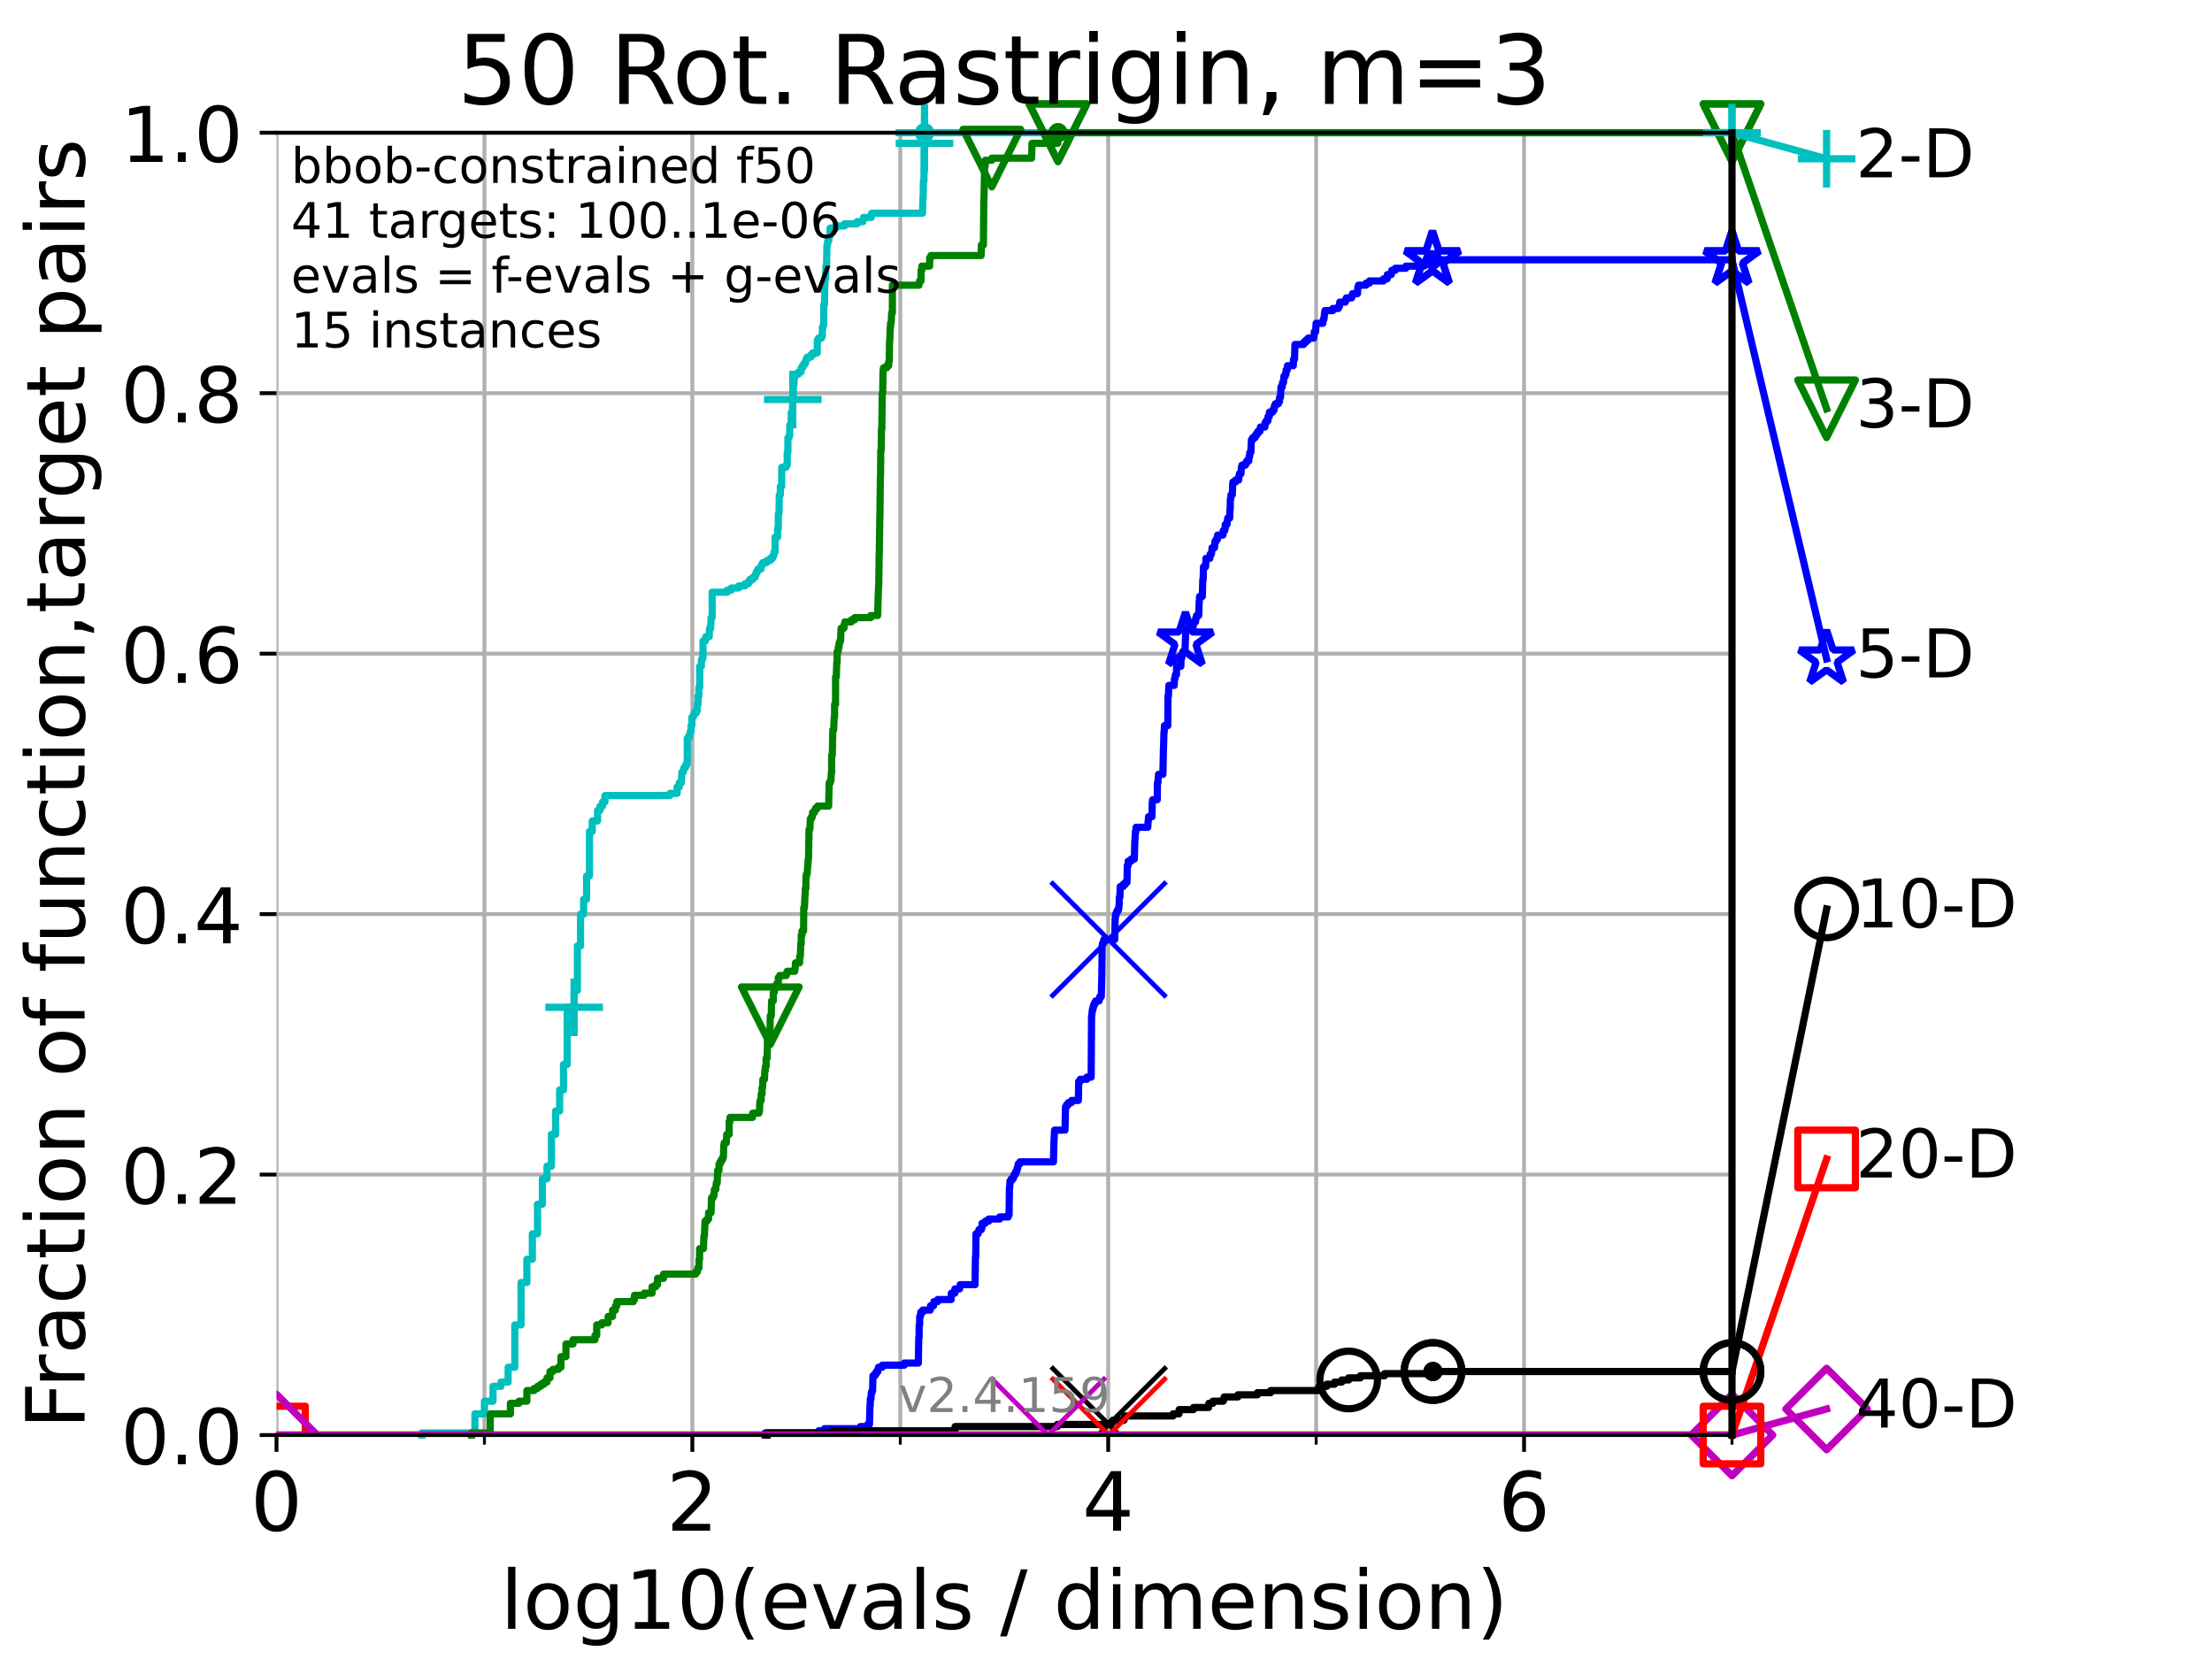<?xml version="1.0" encoding="utf-8" standalone="no"?>
<!DOCTYPE svg PUBLIC "-//W3C//DTD SVG 1.1//EN"
  "http://www.w3.org/Graphics/SVG/1.1/DTD/svg11.dtd">
<!-- Created with matplotlib (https://matplotlib.org/) -->
<svg height="345.6pt" version="1.1" viewBox="0 0 460.8 345.6" width="460.8pt" xmlns="http://www.w3.org/2000/svg" xmlns:xlink="http://www.w3.org/1999/xlink">
 <defs>
  <style type="text/css">*{stroke-linecap:butt;stroke-linejoin:round;}</style>
 </defs>
 <g id="figure_1">
  <g id="patch_1">
   <path d="M 0 345.6 
L 460.8 345.6 
L 460.8 0 
L 0 0 
z
" style="fill:#ffffff;"/>
  </g>
  <g id="axes_1">
   <g id="patch_2">
    <path d="M 57.6 298.944 
L 360.806 298.944 
L 360.806 27.648 
L 57.6 27.648 
z
" style="fill:#ffffff;"/>
   </g>
   <g id="matplotlib.axis_1">
    <g id="xtick_1">
     <g id="line2d_1">
      <path clip-path="url(#pc86fd04a88)" d="M 57.6 298.944 
L 57.6 27.648 
" style="fill:none;stroke:#b0b0b0;stroke-linecap:square;stroke-width:0.8;"/>
     </g>
     <g id="line2d_2">
      <defs>
       <path d="M 0 0 
L 0 3.5 
" id="m665611330c" style="stroke:#000000;stroke-width:0.8;"/>
      </defs>
      <g>
       <use style="stroke:#000000;stroke-width:0.8;" x="57.6" xlink:href="#m665611330c" y="298.944"/>
      </g>
     </g>
     <g id="text_1">
      <!-- 0 -->
      <g transform="translate(52.192 318.861)scale(0.17 -0.17)">
       <defs>
        <path d="M 31.781 66.406 
Q 24.172 66.406 20.328 58.906 
Q 16.5 51.422 16.5 36.375 
Q 16.5 21.391 20.328 13.891 
Q 24.172 6.391 31.781 6.391 
Q 39.453 6.391 43.281 13.891 
Q 47.125 21.391 47.125 36.375 
Q 47.125 51.422 43.281 58.906 
Q 39.453 66.406 31.781 66.406 
z
M 31.781 74.219 
Q 44.047 74.219 50.516 64.516 
Q 56.984 54.828 56.984 36.375 
Q 56.984 17.969 50.516 8.266 
Q 44.047 -1.422 31.781 -1.422 
Q 19.531 -1.422 13.062 8.266 
Q 6.594 17.969 6.594 36.375 
Q 6.594 54.828 13.062 64.516 
Q 19.531 74.219 31.781 74.219 
z
" id="DejaVuSans-48"/>
       </defs>
       <use xlink:href="#DejaVuSans-48"/>
      </g>
     </g>
    </g>
    <g id="xtick_2">
     <g id="line2d_3">
      <path clip-path="url(#pc86fd04a88)" d="M 144.23 298.944 
L 144.23 27.648 
" style="fill:none;stroke:#b0b0b0;stroke-linecap:square;stroke-width:0.8;"/>
     </g>
     <g id="line2d_4">
      <g>
       <use style="stroke:#000000;stroke-width:0.8;" x="144.23" xlink:href="#m665611330c" y="298.944"/>
      </g>
     </g>
     <g id="text_2">
      <!-- 2 -->
      <g transform="translate(138.822 318.861)scale(0.17 -0.17)">
       <defs>
        <path d="M 19.188 8.297 
L 53.609 8.297 
L 53.609 0 
L 7.328 0 
L 7.328 8.297 
Q 12.938 14.109 22.625 23.891 
Q 32.328 33.688 34.812 36.531 
Q 39.547 41.844 41.422 45.531 
Q 43.312 49.219 43.312 52.781 
Q 43.312 58.594 39.234 62.25 
Q 35.156 65.922 28.609 65.922 
Q 23.969 65.922 18.812 64.312 
Q 13.672 62.703 7.812 59.422 
L 7.812 69.391 
Q 13.766 71.781 18.938 73 
Q 24.125 74.219 28.422 74.219 
Q 39.75 74.219 46.484 68.547 
Q 53.219 62.891 53.219 53.422 
Q 53.219 48.922 51.531 44.891 
Q 49.859 40.875 45.406 35.406 
Q 44.188 33.984 37.641 27.219 
Q 31.109 20.453 19.188 8.297 
z
" id="DejaVuSans-50"/>
       </defs>
       <use xlink:href="#DejaVuSans-50"/>
      </g>
     </g>
    </g>
    <g id="xtick_3">
     <g id="line2d_5">
      <path clip-path="url(#pc86fd04a88)" d="M 230.861 298.944 
L 230.861 27.648 
" style="fill:none;stroke:#b0b0b0;stroke-linecap:square;stroke-width:0.8;"/>
     </g>
     <g id="line2d_6">
      <g>
       <use style="stroke:#000000;stroke-width:0.8;" x="230.861" xlink:href="#m665611330c" y="298.944"/>
      </g>
     </g>
     <g id="text_3">
      <!-- 4 -->
      <g transform="translate(225.453 318.861)scale(0.17 -0.17)">
       <defs>
        <path d="M 37.797 64.312 
L 12.891 25.391 
L 37.797 25.391 
z
M 35.203 72.906 
L 47.609 72.906 
L 47.609 25.391 
L 58.016 25.391 
L 58.016 17.188 
L 47.609 17.188 
L 47.609 0 
L 37.797 0 
L 37.797 17.188 
L 4.891 17.188 
L 4.891 26.703 
z
" id="DejaVuSans-52"/>
       </defs>
       <use xlink:href="#DejaVuSans-52"/>
      </g>
     </g>
    </g>
    <g id="xtick_4">
     <g id="line2d_7">
      <path clip-path="url(#pc86fd04a88)" d="M 317.491 298.944 
L 317.491 27.648 
" style="fill:none;stroke:#b0b0b0;stroke-linecap:square;stroke-width:0.8;"/>
     </g>
     <g id="line2d_8">
      <g>
       <use style="stroke:#000000;stroke-width:0.8;" x="317.491" xlink:href="#m665611330c" y="298.944"/>
      </g>
     </g>
     <g id="text_4">
      <!-- 6 -->
      <g transform="translate(312.083 318.861)scale(0.17 -0.17)">
       <defs>
        <path d="M 33.016 40.375 
Q 26.375 40.375 22.484 35.828 
Q 18.609 31.297 18.609 23.391 
Q 18.609 15.531 22.484 10.953 
Q 26.375 6.391 33.016 6.391 
Q 39.656 6.391 43.531 10.953 
Q 47.406 15.531 47.406 23.391 
Q 47.406 31.297 43.531 35.828 
Q 39.656 40.375 33.016 40.375 
z
M 52.594 71.297 
L 52.594 62.312 
Q 48.875 64.062 45.094 64.984 
Q 41.312 65.922 37.594 65.922 
Q 27.828 65.922 22.672 59.328 
Q 17.531 52.734 16.797 39.406 
Q 19.672 43.656 24.016 45.922 
Q 28.375 48.188 33.594 48.188 
Q 44.578 48.188 50.953 41.516 
Q 57.328 34.859 57.328 23.391 
Q 57.328 12.156 50.688 5.359 
Q 44.047 -1.422 33.016 -1.422 
Q 20.359 -1.422 13.672 8.266 
Q 6.984 17.969 6.984 36.375 
Q 6.984 53.656 15.188 63.938 
Q 23.391 74.219 37.203 74.219 
Q 40.922 74.219 44.703 73.484 
Q 48.484 72.75 52.594 71.297 
z
" id="DejaVuSans-54"/>
       </defs>
       <use xlink:href="#DejaVuSans-54"/>
      </g>
     </g>
    </g>
    <g id="xtick_5">
     <g id="line2d_9">
      <path clip-path="url(#pc86fd04a88)" d="M 100.915 298.944 
L 100.915 27.648 
" style="fill:none;stroke:#b0b0b0;stroke-linecap:square;stroke-width:0.8;"/>
     </g>
     <g id="line2d_10">
      <defs>
       <path d="M 0 0 
L 0 2 
" id="m50694c4931" style="stroke:#000000;stroke-width:0.6;"/>
      </defs>
      <g>
       <use style="stroke:#000000;stroke-width:0.6;" x="100.915" xlink:href="#m50694c4931" y="298.944"/>
      </g>
     </g>
    </g>
    <g id="xtick_6">
     <g id="line2d_11">
      <path clip-path="url(#pc86fd04a88)" d="M 187.546 298.944 
L 187.546 27.648 
" style="fill:none;stroke:#b0b0b0;stroke-linecap:square;stroke-width:0.8;"/>
     </g>
     <g id="line2d_12">
      <g>
       <use style="stroke:#000000;stroke-width:0.6;" x="187.546" xlink:href="#m50694c4931" y="298.944"/>
      </g>
     </g>
    </g>
    <g id="xtick_7">
     <g id="line2d_13">
      <path clip-path="url(#pc86fd04a88)" d="M 274.176 298.944 
L 274.176 27.648 
" style="fill:none;stroke:#b0b0b0;stroke-linecap:square;stroke-width:0.8;"/>
     </g>
     <g id="line2d_14">
      <g>
       <use style="stroke:#000000;stroke-width:0.6;" x="274.176" xlink:href="#m50694c4931" y="298.944"/>
      </g>
     </g>
    </g>
    <g id="xtick_8">
     <g id="line2d_15">
      <path clip-path="url(#pc86fd04a88)" d="M 360.806 298.944 
L 360.806 27.648 
" style="fill:none;stroke:#b0b0b0;stroke-linecap:square;stroke-width:0.8;"/>
     </g>
     <g id="line2d_16">
      <g>
       <use style="stroke:#000000;stroke-width:0.6;" x="360.806" xlink:href="#m50694c4931" y="298.944"/>
      </g>
     </g>
    </g>
    <g id="text_5">
     <!-- log10(evals / dimension) -->
     <g transform="translate(104.239 339.314)scale(0.17 -0.17)">
      <defs>
       <path d="M 9.422 75.984 
L 18.406 75.984 
L 18.406 0 
L 9.422 0 
z
" id="DejaVuSans-108"/>
       <path d="M 30.609 48.391 
Q 23.391 48.391 19.188 42.75 
Q 14.984 37.109 14.984 27.297 
Q 14.984 17.484 19.156 11.844 
Q 23.344 6.203 30.609 6.203 
Q 37.797 6.203 41.984 11.859 
Q 46.188 17.531 46.188 27.297 
Q 46.188 37.016 41.984 42.703 
Q 37.797 48.391 30.609 48.391 
z
M 30.609 56 
Q 42.328 56 49.016 48.375 
Q 55.719 40.766 55.719 27.297 
Q 55.719 13.875 49.016 6.219 
Q 42.328 -1.422 30.609 -1.422 
Q 18.844 -1.422 12.172 6.219 
Q 5.516 13.875 5.516 27.297 
Q 5.516 40.766 12.172 48.375 
Q 18.844 56 30.609 56 
z
" id="DejaVuSans-111"/>
       <path d="M 45.406 27.984 
Q 45.406 37.75 41.375 43.109 
Q 37.359 48.484 30.078 48.484 
Q 22.859 48.484 18.828 43.109 
Q 14.797 37.75 14.797 27.984 
Q 14.797 18.266 18.828 12.891 
Q 22.859 7.516 30.078 7.516 
Q 37.359 7.516 41.375 12.891 
Q 45.406 18.266 45.406 27.984 
z
M 54.391 6.781 
Q 54.391 -7.172 48.188 -13.984 
Q 42 -20.797 29.203 -20.797 
Q 24.469 -20.797 20.266 -20.094 
Q 16.062 -19.391 12.109 -17.922 
L 12.109 -9.188 
Q 16.062 -11.328 19.922 -12.344 
Q 23.781 -13.375 27.781 -13.375 
Q 36.625 -13.375 41.016 -8.766 
Q 45.406 -4.156 45.406 5.172 
L 45.406 9.625 
Q 42.625 4.781 38.281 2.391 
Q 33.938 0 27.875 0 
Q 17.828 0 11.672 7.656 
Q 5.516 15.328 5.516 27.984 
Q 5.516 40.672 11.672 48.328 
Q 17.828 56 27.875 56 
Q 33.938 56 38.281 53.609 
Q 42.625 51.219 45.406 46.391 
L 45.406 54.688 
L 54.391 54.688 
z
" id="DejaVuSans-103"/>
       <path d="M 12.406 8.297 
L 28.516 8.297 
L 28.516 63.922 
L 10.984 60.406 
L 10.984 69.391 
L 28.422 72.906 
L 38.281 72.906 
L 38.281 8.297 
L 54.391 8.297 
L 54.391 0 
L 12.406 0 
z
" id="DejaVuSans-49"/>
       <path d="M 31 75.875 
Q 24.469 64.656 21.281 53.656 
Q 18.109 42.672 18.109 31.391 
Q 18.109 20.125 21.312 9.062 
Q 24.516 -2 31 -13.188 
L 23.188 -13.188 
Q 15.875 -1.703 12.234 9.375 
Q 8.594 20.453 8.594 31.391 
Q 8.594 42.281 12.203 53.312 
Q 15.828 64.359 23.188 75.875 
z
" id="DejaVuSans-40"/>
       <path d="M 56.203 29.594 
L 56.203 25.203 
L 14.891 25.203 
Q 15.484 15.922 20.484 11.062 
Q 25.484 6.203 34.422 6.203 
Q 39.594 6.203 44.453 7.469 
Q 49.312 8.734 54.109 11.281 
L 54.109 2.781 
Q 49.266 0.734 44.188 -0.344 
Q 39.109 -1.422 33.891 -1.422 
Q 20.797 -1.422 13.156 6.188 
Q 5.516 13.812 5.516 26.812 
Q 5.516 40.234 12.766 48.109 
Q 20.016 56 32.328 56 
Q 43.359 56 49.781 48.891 
Q 56.203 41.797 56.203 29.594 
z
M 47.219 32.234 
Q 47.125 39.594 43.094 43.984 
Q 39.062 48.391 32.422 48.391 
Q 24.906 48.391 20.391 44.141 
Q 15.875 39.891 15.188 32.172 
z
" id="DejaVuSans-101"/>
       <path d="M 2.984 54.688 
L 12.5 54.688 
L 29.594 8.797 
L 46.688 54.688 
L 56.203 54.688 
L 35.688 0 
L 23.484 0 
z
" id="DejaVuSans-118"/>
       <path d="M 34.281 27.484 
Q 23.391 27.484 19.188 25 
Q 14.984 22.516 14.984 16.5 
Q 14.984 11.719 18.141 8.906 
Q 21.297 6.109 26.703 6.109 
Q 34.188 6.109 38.703 11.406 
Q 43.219 16.703 43.219 25.484 
L 43.219 27.484 
z
M 52.203 31.203 
L 52.203 0 
L 43.219 0 
L 43.219 8.297 
Q 40.141 3.328 35.547 0.953 
Q 30.953 -1.422 24.312 -1.422 
Q 15.922 -1.422 10.953 3.297 
Q 6 8.016 6 15.922 
Q 6 25.141 12.172 29.828 
Q 18.359 34.516 30.609 34.516 
L 43.219 34.516 
L 43.219 35.406 
Q 43.219 41.609 39.141 45 
Q 35.062 48.391 27.688 48.391 
Q 23 48.391 18.547 47.266 
Q 14.109 46.141 10.016 43.891 
L 10.016 52.203 
Q 14.938 54.109 19.578 55.047 
Q 24.219 56 28.609 56 
Q 40.484 56 46.344 49.844 
Q 52.203 43.703 52.203 31.203 
z
" id="DejaVuSans-97"/>
       <path d="M 44.281 53.078 
L 44.281 44.578 
Q 40.484 46.531 36.375 47.5 
Q 32.281 48.484 27.875 48.484 
Q 21.188 48.484 17.844 46.438 
Q 14.5 44.391 14.5 40.281 
Q 14.5 37.156 16.891 35.375 
Q 19.281 33.594 26.516 31.984 
L 29.594 31.297 
Q 39.156 29.25 43.188 25.516 
Q 47.219 21.781 47.219 15.094 
Q 47.219 7.469 41.188 3.016 
Q 35.156 -1.422 24.609 -1.422 
Q 20.219 -1.422 15.453 -0.562 
Q 10.688 0.297 5.422 2 
L 5.422 11.281 
Q 10.406 8.688 15.234 7.391 
Q 20.062 6.109 24.812 6.109 
Q 31.156 6.109 34.562 8.281 
Q 37.984 10.453 37.984 14.406 
Q 37.984 18.062 35.516 20.016 
Q 33.062 21.969 24.703 23.781 
L 21.578 24.516 
Q 13.234 26.266 9.516 29.906 
Q 5.812 33.547 5.812 39.891 
Q 5.812 47.609 11.281 51.797 
Q 16.75 56 26.812 56 
Q 31.781 56 36.172 55.266 
Q 40.578 54.547 44.281 53.078 
z
" id="DejaVuSans-115"/>
       <path id="DejaVuSans-32"/>
       <path d="M 25.391 72.906 
L 33.688 72.906 
L 8.297 -9.281 
L 0 -9.281 
z
" id="DejaVuSans-47"/>
       <path d="M 45.406 46.391 
L 45.406 75.984 
L 54.391 75.984 
L 54.391 0 
L 45.406 0 
L 45.406 8.203 
Q 42.578 3.328 38.25 0.953 
Q 33.938 -1.422 27.875 -1.422 
Q 17.969 -1.422 11.734 6.484 
Q 5.516 14.406 5.516 27.297 
Q 5.516 40.188 11.734 48.094 
Q 17.969 56 27.875 56 
Q 33.938 56 38.25 53.625 
Q 42.578 51.266 45.406 46.391 
z
M 14.797 27.297 
Q 14.797 17.391 18.875 11.75 
Q 22.953 6.109 30.078 6.109 
Q 37.203 6.109 41.297 11.75 
Q 45.406 17.391 45.406 27.297 
Q 45.406 37.203 41.297 42.844 
Q 37.203 48.484 30.078 48.484 
Q 22.953 48.484 18.875 42.844 
Q 14.797 37.203 14.797 27.297 
z
" id="DejaVuSans-100"/>
       <path d="M 9.422 54.688 
L 18.406 54.688 
L 18.406 0 
L 9.422 0 
z
M 9.422 75.984 
L 18.406 75.984 
L 18.406 64.594 
L 9.422 64.594 
z
" id="DejaVuSans-105"/>
       <path d="M 52 44.188 
Q 55.375 50.25 60.062 53.125 
Q 64.75 56 71.094 56 
Q 79.641 56 84.281 50.016 
Q 88.922 44.047 88.922 33.016 
L 88.922 0 
L 79.891 0 
L 79.891 32.719 
Q 79.891 40.578 77.094 44.375 
Q 74.312 48.188 68.609 48.188 
Q 61.625 48.188 57.562 43.547 
Q 53.516 38.922 53.516 30.906 
L 53.516 0 
L 44.484 0 
L 44.484 32.719 
Q 44.484 40.625 41.703 44.406 
Q 38.922 48.188 33.109 48.188 
Q 26.219 48.188 22.156 43.531 
Q 18.109 38.875 18.109 30.906 
L 18.109 0 
L 9.078 0 
L 9.078 54.688 
L 18.109 54.688 
L 18.109 46.188 
Q 21.188 51.219 25.484 53.609 
Q 29.781 56 35.688 56 
Q 41.656 56 45.828 52.969 
Q 50 49.953 52 44.188 
z
" id="DejaVuSans-109"/>
       <path d="M 54.891 33.016 
L 54.891 0 
L 45.906 0 
L 45.906 32.719 
Q 45.906 40.484 42.875 44.328 
Q 39.844 48.188 33.797 48.188 
Q 26.516 48.188 22.312 43.547 
Q 18.109 38.922 18.109 30.906 
L 18.109 0 
L 9.078 0 
L 9.078 54.688 
L 18.109 54.688 
L 18.109 46.188 
Q 21.344 51.125 25.703 53.562 
Q 30.078 56 35.797 56 
Q 45.219 56 50.047 50.172 
Q 54.891 44.344 54.891 33.016 
z
" id="DejaVuSans-110"/>
       <path d="M 8.016 75.875 
L 15.828 75.875 
Q 23.141 64.359 26.781 53.312 
Q 30.422 42.281 30.422 31.391 
Q 30.422 20.453 26.781 9.375 
Q 23.141 -1.703 15.828 -13.188 
L 8.016 -13.188 
Q 14.5 -2 17.703 9.062 
Q 20.906 20.125 20.906 31.391 
Q 20.906 42.672 17.703 53.656 
Q 14.5 64.656 8.016 75.875 
z
" id="DejaVuSans-41"/>
      </defs>
      <use xlink:href="#DejaVuSans-108"/>
      <use x="27.783" xlink:href="#DejaVuSans-111"/>
      <use x="88.965" xlink:href="#DejaVuSans-103"/>
      <use x="152.441" xlink:href="#DejaVuSans-49"/>
      <use x="216.064" xlink:href="#DejaVuSans-48"/>
      <use x="279.688" xlink:href="#DejaVuSans-40"/>
      <use x="318.701" xlink:href="#DejaVuSans-101"/>
      <use x="380.225" xlink:href="#DejaVuSans-118"/>
      <use x="439.404" xlink:href="#DejaVuSans-97"/>
      <use x="500.684" xlink:href="#DejaVuSans-108"/>
      <use x="528.467" xlink:href="#DejaVuSans-115"/>
      <use x="580.566" xlink:href="#DejaVuSans-32"/>
      <use x="612.354" xlink:href="#DejaVuSans-47"/>
      <use x="646.045" xlink:href="#DejaVuSans-32"/>
      <use x="677.832" xlink:href="#DejaVuSans-100"/>
      <use x="741.309" xlink:href="#DejaVuSans-105"/>
      <use x="769.092" xlink:href="#DejaVuSans-109"/>
      <use x="866.504" xlink:href="#DejaVuSans-101"/>
      <use x="928.027" xlink:href="#DejaVuSans-110"/>
      <use x="991.406" xlink:href="#DejaVuSans-115"/>
      <use x="1043.506" xlink:href="#DejaVuSans-105"/>
      <use x="1071.289" xlink:href="#DejaVuSans-111"/>
      <use x="1132.471" xlink:href="#DejaVuSans-110"/>
      <use x="1195.85" xlink:href="#DejaVuSans-41"/>
     </g>
    </g>
   </g>
   <g id="matplotlib.axis_2">
    <g id="ytick_1">
     <g id="line2d_17">
      <path clip-path="url(#pc86fd04a88)" d="M 57.6 298.944 
L 360.806 298.944 
" style="fill:none;stroke:#b0b0b0;stroke-linecap:square;stroke-width:0.8;"/>
     </g>
     <g id="line2d_18">
      <defs>
       <path d="M 0 0 
L -3.5 0 
" id="md12a3a2b4f" style="stroke:#000000;stroke-width:0.8;"/>
      </defs>
      <g>
       <use style="stroke:#000000;stroke-width:0.8;" x="57.6" xlink:href="#md12a3a2b4f" y="298.944"/>
      </g>
     </g>
     <g id="text_6">
      <!-- 0.0 -->
      <g transform="translate(25.155 305.023)scale(0.16 -0.16)">
       <defs>
        <path d="M 10.688 12.406 
L 21 12.406 
L 21 0 
L 10.688 0 
z
" id="DejaVuSans-46"/>
       </defs>
       <use xlink:href="#DejaVuSans-48"/>
       <use x="63.623" xlink:href="#DejaVuSans-46"/>
       <use x="95.41" xlink:href="#DejaVuSans-48"/>
      </g>
     </g>
    </g>
    <g id="ytick_2">
     <g id="line2d_19">
      <path clip-path="url(#pc86fd04a88)" d="M 57.6 244.685 
L 360.806 244.685 
" style="fill:none;stroke:#b0b0b0;stroke-linecap:square;stroke-width:0.8;"/>
     </g>
     <g id="line2d_20">
      <g>
       <use style="stroke:#000000;stroke-width:0.8;" x="57.6" xlink:href="#md12a3a2b4f" y="244.685"/>
      </g>
     </g>
     <g id="text_7">
      <!-- 0.2 -->
      <g transform="translate(25.155 250.764)scale(0.16 -0.16)">
       <use xlink:href="#DejaVuSans-48"/>
       <use x="63.623" xlink:href="#DejaVuSans-46"/>
       <use x="95.41" xlink:href="#DejaVuSans-50"/>
      </g>
     </g>
    </g>
    <g id="ytick_3">
     <g id="line2d_21">
      <path clip-path="url(#pc86fd04a88)" d="M 57.6 190.426 
L 360.806 190.426 
" style="fill:none;stroke:#b0b0b0;stroke-linecap:square;stroke-width:0.8;"/>
     </g>
     <g id="line2d_22">
      <g>
       <use style="stroke:#000000;stroke-width:0.8;" x="57.6" xlink:href="#md12a3a2b4f" y="190.426"/>
      </g>
     </g>
     <g id="text_8">
      <!-- 0.4 -->
      <g transform="translate(25.155 196.504)scale(0.16 -0.16)">
       <use xlink:href="#DejaVuSans-48"/>
       <use x="63.623" xlink:href="#DejaVuSans-46"/>
       <use x="95.41" xlink:href="#DejaVuSans-52"/>
      </g>
     </g>
    </g>
    <g id="ytick_4">
     <g id="line2d_23">
      <path clip-path="url(#pc86fd04a88)" d="M 57.6 136.166 
L 360.806 136.166 
" style="fill:none;stroke:#b0b0b0;stroke-linecap:square;stroke-width:0.8;"/>
     </g>
     <g id="line2d_24">
      <g>
       <use style="stroke:#000000;stroke-width:0.8;" x="57.6" xlink:href="#md12a3a2b4f" y="136.166"/>
      </g>
     </g>
     <g id="text_9">
      <!-- 0.6 -->
      <g transform="translate(25.155 142.245)scale(0.16 -0.16)">
       <use xlink:href="#DejaVuSans-48"/>
       <use x="63.623" xlink:href="#DejaVuSans-46"/>
       <use x="95.41" xlink:href="#DejaVuSans-54"/>
      </g>
     </g>
    </g>
    <g id="ytick_5">
     <g id="line2d_25">
      <path clip-path="url(#pc86fd04a88)" d="M 57.6 81.907 
L 360.806 81.907 
" style="fill:none;stroke:#b0b0b0;stroke-linecap:square;stroke-width:0.8;"/>
     </g>
     <g id="line2d_26">
      <g>
       <use style="stroke:#000000;stroke-width:0.8;" x="57.6" xlink:href="#md12a3a2b4f" y="81.907"/>
      </g>
     </g>
     <g id="text_10">
      <!-- 0.8 -->
      <g transform="translate(25.155 87.986)scale(0.16 -0.16)">
       <defs>
        <path d="M 31.781 34.625 
Q 24.75 34.625 20.719 30.859 
Q 16.703 27.094 16.703 20.516 
Q 16.703 13.922 20.719 10.156 
Q 24.75 6.391 31.781 6.391 
Q 38.812 6.391 42.859 10.172 
Q 46.922 13.969 46.922 20.516 
Q 46.922 27.094 42.891 30.859 
Q 38.875 34.625 31.781 34.625 
z
M 21.922 38.812 
Q 15.578 40.375 12.031 44.719 
Q 8.5 49.078 8.5 55.328 
Q 8.5 64.062 14.719 69.141 
Q 20.953 74.219 31.781 74.219 
Q 42.672 74.219 48.875 69.141 
Q 55.078 64.062 55.078 55.328 
Q 55.078 49.078 51.531 44.719 
Q 48 40.375 41.703 38.812 
Q 48.828 37.156 52.797 32.312 
Q 56.781 27.484 56.781 20.516 
Q 56.781 9.906 50.312 4.234 
Q 43.844 -1.422 31.781 -1.422 
Q 19.734 -1.422 13.25 4.234 
Q 6.781 9.906 6.781 20.516 
Q 6.781 27.484 10.781 32.312 
Q 14.797 37.156 21.922 38.812 
z
M 18.312 54.391 
Q 18.312 48.734 21.844 45.562 
Q 25.391 42.391 31.781 42.391 
Q 38.141 42.391 41.719 45.562 
Q 45.312 48.734 45.312 54.391 
Q 45.312 60.062 41.719 63.234 
Q 38.141 66.406 31.781 66.406 
Q 25.391 66.406 21.844 63.234 
Q 18.312 60.062 18.312 54.391 
z
" id="DejaVuSans-56"/>
       </defs>
       <use xlink:href="#DejaVuSans-48"/>
       <use x="63.623" xlink:href="#DejaVuSans-46"/>
       <use x="95.41" xlink:href="#DejaVuSans-56"/>
      </g>
     </g>
    </g>
    <g id="ytick_6">
     <g id="line2d_27">
      <path clip-path="url(#pc86fd04a88)" d="M 57.6 27.648 
L 360.806 27.648 
" style="fill:none;stroke:#b0b0b0;stroke-linecap:square;stroke-width:0.8;"/>
     </g>
     <g id="line2d_28">
      <g>
       <use style="stroke:#000000;stroke-width:0.8;" x="57.6" xlink:href="#md12a3a2b4f" y="27.648"/>
      </g>
     </g>
     <g id="text_11">
      <!-- 1.0 -->
      <g transform="translate(25.155 33.727)scale(0.16 -0.16)">
       <use xlink:href="#DejaVuSans-49"/>
       <use x="63.623" xlink:href="#DejaVuSans-46"/>
       <use x="95.41" xlink:href="#DejaVuSans-48"/>
      </g>
     </g>
    </g>
    <g id="text_12">
     <!-- Fraction of function,target pairs -->
     <g transform="translate(17.62 297.681)rotate(-90)scale(0.17 -0.17)">
      <defs>
       <path d="M 9.812 72.906 
L 51.703 72.906 
L 51.703 64.594 
L 19.672 64.594 
L 19.672 43.109 
L 48.578 43.109 
L 48.578 34.812 
L 19.672 34.812 
L 19.672 0 
L 9.812 0 
z
" id="DejaVuSans-70"/>
       <path d="M 41.109 46.297 
Q 39.594 47.172 37.812 47.578 
Q 36.031 48 33.891 48 
Q 26.266 48 22.188 43.047 
Q 18.109 38.094 18.109 28.812 
L 18.109 0 
L 9.078 0 
L 9.078 54.688 
L 18.109 54.688 
L 18.109 46.188 
Q 20.953 51.172 25.484 53.578 
Q 30.031 56 36.531 56 
Q 37.453 56 38.578 55.875 
Q 39.703 55.766 41.062 55.516 
z
" id="DejaVuSans-114"/>
       <path d="M 48.781 52.594 
L 48.781 44.188 
Q 44.969 46.297 41.141 47.344 
Q 37.312 48.391 33.406 48.391 
Q 24.656 48.391 19.812 42.844 
Q 14.984 37.312 14.984 27.297 
Q 14.984 17.281 19.812 11.734 
Q 24.656 6.203 33.406 6.203 
Q 37.312 6.203 41.141 7.25 
Q 44.969 8.297 48.781 10.406 
L 48.781 2.094 
Q 45.016 0.344 40.984 -0.531 
Q 36.969 -1.422 32.422 -1.422 
Q 20.062 -1.422 12.781 6.344 
Q 5.516 14.109 5.516 27.297 
Q 5.516 40.672 12.859 48.328 
Q 20.219 56 33.016 56 
Q 37.156 56 41.109 55.141 
Q 45.062 54.297 48.781 52.594 
z
" id="DejaVuSans-99"/>
       <path d="M 18.312 70.219 
L 18.312 54.688 
L 36.812 54.688 
L 36.812 47.703 
L 18.312 47.703 
L 18.312 18.016 
Q 18.312 11.328 20.141 9.422 
Q 21.969 7.516 27.594 7.516 
L 36.812 7.516 
L 36.812 0 
L 27.594 0 
Q 17.188 0 13.234 3.875 
Q 9.281 7.766 9.281 18.016 
L 9.281 47.703 
L 2.688 47.703 
L 2.688 54.688 
L 9.281 54.688 
L 9.281 70.219 
z
" id="DejaVuSans-116"/>
       <path d="M 37.109 75.984 
L 37.109 68.5 
L 28.516 68.5 
Q 23.688 68.5 21.797 66.547 
Q 19.922 64.594 19.922 59.516 
L 19.922 54.688 
L 34.719 54.688 
L 34.719 47.703 
L 19.922 47.703 
L 19.922 0 
L 10.891 0 
L 10.891 47.703 
L 2.297 47.703 
L 2.297 54.688 
L 10.891 54.688 
L 10.891 58.5 
Q 10.891 67.625 15.141 71.797 
Q 19.391 75.984 28.609 75.984 
z
" id="DejaVuSans-102"/>
       <path d="M 8.5 21.578 
L 8.5 54.688 
L 17.484 54.688 
L 17.484 21.922 
Q 17.484 14.156 20.5 10.266 
Q 23.531 6.391 29.594 6.391 
Q 36.859 6.391 41.078 11.031 
Q 45.312 15.672 45.312 23.688 
L 45.312 54.688 
L 54.297 54.688 
L 54.297 0 
L 45.312 0 
L 45.312 8.406 
Q 42.047 3.422 37.719 1 
Q 33.406 -1.422 27.688 -1.422 
Q 18.266 -1.422 13.375 4.438 
Q 8.5 10.297 8.5 21.578 
z
M 31.109 56 
z
" id="DejaVuSans-117"/>
       <path d="M 11.719 12.406 
L 22.016 12.406 
L 22.016 4 
L 14.016 -11.625 
L 7.719 -11.625 
L 11.719 4 
z
" id="DejaVuSans-44"/>
       <path d="M 18.109 8.203 
L 18.109 -20.797 
L 9.078 -20.797 
L 9.078 54.688 
L 18.109 54.688 
L 18.109 46.391 
Q 20.953 51.266 25.266 53.625 
Q 29.594 56 35.594 56 
Q 45.562 56 51.781 48.094 
Q 58.016 40.188 58.016 27.297 
Q 58.016 14.406 51.781 6.484 
Q 45.562 -1.422 35.594 -1.422 
Q 29.594 -1.422 25.266 0.953 
Q 20.953 3.328 18.109 8.203 
z
M 48.688 27.297 
Q 48.688 37.203 44.609 42.844 
Q 40.531 48.484 33.406 48.484 
Q 26.266 48.484 22.188 42.844 
Q 18.109 37.203 18.109 27.297 
Q 18.109 17.391 22.188 11.75 
Q 26.266 6.109 33.406 6.109 
Q 40.531 6.109 44.609 11.75 
Q 48.688 17.391 48.688 27.297 
z
" id="DejaVuSans-112"/>
      </defs>
      <use xlink:href="#DejaVuSans-70"/>
      <use x="50.27" xlink:href="#DejaVuSans-114"/>
      <use x="91.383" xlink:href="#DejaVuSans-97"/>
      <use x="152.662" xlink:href="#DejaVuSans-99"/>
      <use x="207.643" xlink:href="#DejaVuSans-116"/>
      <use x="246.852" xlink:href="#DejaVuSans-105"/>
      <use x="274.635" xlink:href="#DejaVuSans-111"/>
      <use x="335.816" xlink:href="#DejaVuSans-110"/>
      <use x="399.195" xlink:href="#DejaVuSans-32"/>
      <use x="430.982" xlink:href="#DejaVuSans-111"/>
      <use x="492.164" xlink:href="#DejaVuSans-102"/>
      <use x="527.369" xlink:href="#DejaVuSans-32"/>
      <use x="559.156" xlink:href="#DejaVuSans-102"/>
      <use x="594.361" xlink:href="#DejaVuSans-117"/>
      <use x="657.74" xlink:href="#DejaVuSans-110"/>
      <use x="721.119" xlink:href="#DejaVuSans-99"/>
      <use x="776.1" xlink:href="#DejaVuSans-116"/>
      <use x="815.309" xlink:href="#DejaVuSans-105"/>
      <use x="843.092" xlink:href="#DejaVuSans-111"/>
      <use x="904.273" xlink:href="#DejaVuSans-110"/>
      <use x="967.652" xlink:href="#DejaVuSans-44"/>
      <use x="999.439" xlink:href="#DejaVuSans-116"/>
      <use x="1038.648" xlink:href="#DejaVuSans-97"/>
      <use x="1099.928" xlink:href="#DejaVuSans-114"/>
      <use x="1139.291" xlink:href="#DejaVuSans-103"/>
      <use x="1202.768" xlink:href="#DejaVuSans-101"/>
      <use x="1264.291" xlink:href="#DejaVuSans-116"/>
      <use x="1303.5" xlink:href="#DejaVuSans-32"/>
      <use x="1335.287" xlink:href="#DejaVuSans-112"/>
      <use x="1398.764" xlink:href="#DejaVuSans-97"/>
      <use x="1460.043" xlink:href="#DejaVuSans-105"/>
      <use x="1487.826" xlink:href="#DejaVuSans-114"/>
      <use x="1528.939" xlink:href="#DejaVuSans-115"/>
     </g>
    </g>
   </g>
   <g id="line2d_29">
    <defs>
     <path d="M 0 1.5 
C 0.398 1.5 0.779 1.342 1.061 1.061 
C 1.342 0.779 1.5 0.398 1.5 0 
C 1.5 -0.398 1.342 -0.779 1.061 -1.061 
C 0.779 -1.342 0.398 -1.5 0 -1.5 
C -0.398 -1.5 -0.779 -1.342 -1.061 -1.061 
C -1.342 -0.779 -1.5 -0.398 -1.5 0 
C -1.5 0.398 -1.342 0.779 -1.061 1.061 
C -0.779 1.342 -0.398 1.5 0 1.5 
z
" id="m6dbbcad882" style="stroke:#00bfbf;"/>
    </defs>
    <g>
     <use style="fill:#00bfbf;stroke:#00bfbf;" x="192.596" xlink:href="#m6dbbcad882" y="27.648"/>
     <use style="fill:#00bfbf;stroke:#00bfbf;" x="192.596" xlink:href="#m6dbbcad882" y="27.648"/>
    </g>
   </g>
   <g id="line2d_30">
    <path d="M 87.876 298.944 
L 87.876 298.503 
L 98.933 298.503 
L 98.933 294.533 
L 100.915 294.533 
L 100.915 291.886 
L 102.708 291.886 
L 102.708 288.798 
L 104.345 288.798 
L 104.345 287.916 
L 105.851 287.916 
L 105.851 284.828 
L 107.245 284.828 
L 107.245 276.005 
L 108.543 276.005 
L 108.543 267.183 
L 109.757 267.183 
L 109.757 262.33 
L 110.897 262.33 
L 110.897 257.036 
L 111.972 257.036 
L 111.972 250.861 
L 112.989 250.861 
L 112.989 245.567 
L 113.954 245.567 
L 113.954 242.92 
L 114.872 242.92 
L 114.872 236.303 
L 115.747 236.303 
L 115.747 231.451 
L 116.584 231.451 
L 116.584 227.04 
L 117.384 227.04 
L 117.384 221.746 
L 118.152 221.746 
L 118.152 209.835 
L 119.6 209.835 
L 119.6 206.306 
L 120.284 206.306 
L 120.284 197.043 
L 120.944 197.043 
L 120.944 190.426 
L 121.582 190.426 
L 121.582 187.338 
L 122.199 187.338 
L 122.199 182.485 
L 122.796 182.485 
L 122.796 173.221 
L 123.375 173.221 
L 123.375 171.016 
L 124.482 171.016 
L 124.482 168.81 
L 125.012 168.81 
L 125.012 167.928 
L 125.527 167.928 
L 125.527 167.046 
L 126.029 167.046 
L 126.029 165.722 
L 139.556 165.722 
L 139.556 165.281 
L 141.062 165.281 
L 141.062 163.958 
L 141.502 163.958 
L 141.502 163.075 
L 141.932 163.075 
L 142.038 160.87 
L 142.353 160.87 
L 142.456 159.988 
L 142.764 159.988 
L 142.764 159.546 
L 142.966 159.546 
L 142.966 159.105 
L 143.166 159.105 
L 143.166 153.812 
L 143.462 153.812 
L 143.462 153.371 
L 143.657 153.371 
L 143.754 152.488 
L 143.946 152.488 
L 143.946 151.165 
L 144.136 151.165 
L 144.136 149.4 
L 144.418 149.4 
L 144.418 148.959 
L 144.603 148.959 
L 144.603 148.518 
L 145.058 148.518 
L 145.058 148.077 
L 145.238 148.077 
L 145.238 146.754 
L 145.415 146.754 
L 145.415 144.989 
L 145.591 144.989 
L 145.591 143.225 
L 145.765 143.225 
L 145.765 138.813 
L 146.109 138.813 
L 146.109 137.49 
L 146.278 137.49 
L 146.278 137.049 
L 146.446 137.049 
L 146.446 133.52 
L 146.941 133.52 
L 147.022 132.637 
L 147.738 132.637 
L 147.816 130.873 
L 148.048 130.873 
L 148.125 128.667 
L 148.353 128.667 
L 148.353 123.374 
L 151.478 123.374 
L 151.478 122.932 
L 152.353 122.932 
L 152.353 122.491 
L 153.877 122.491 
L 153.877 122.05 
L 155.183 122.05 
L 155.183 121.609 
L 155.904 121.609 
L 155.904 121.168 
L 156.205 121.168 
L 156.205 120.727 
L 156.793 120.727 
L 156.793 120.286 
L 157.27 120.286 
L 157.27 119.845 
L 157.457 119.845 
L 157.457 119.403 
L 157.642 119.403 
L 157.642 118.962 
L 157.917 118.962 
L 157.917 118.521 
L 158.542 118.521 
L 158.63 117.639 
L 158.891 117.639 
L 158.891 117.198 
L 159.734 117.198 
L 159.734 116.757 
L 160.463 116.757 
L 160.463 116.315 
L 160.933 116.315 
L 160.933 115.874 
L 161.164 115.874 
L 161.24 114.992 
L 161.467 114.992 
L 161.467 111.904 
L 161.987 111.904 
L 161.987 110.14 
L 162.133 110.14 
L 162.133 107.052 
L 162.277 107.052 
L 162.349 103.082 
L 162.563 103.082 
L 162.563 101.317 
L 162.845 101.317 
L 162.845 97.347 
L 163.733 97.347 
L 163.733 96.906 
L 163.998 96.906 
L 163.998 94.259 
L 164.129 94.259 
L 164.129 91.171 
L 164.389 91.171 
L 164.389 90.73 
L 164.517 90.73 
L 164.517 88.524 
L 164.834 88.524 
L 164.834 85.877 
L 165.084 85.877 
L 165.146 83.231 
L 165.27 83.231 
L 165.27 80.143 
L 165.392 80.143 
L 165.453 78.819 
L 165.514 78.819 
L 165.574 77.937 
L 166.345 77.937 
L 166.345 77.496 
L 166.86 77.496 
L 166.917 76.614 
L 167.196 76.614 
L 167.196 76.172 
L 167.472 76.172 
L 167.472 75.731 
L 167.797 75.731 
L 167.904 74.849 
L 168.117 74.849 
L 168.117 74.408 
L 168.893 74.408 
L 168.893 73.967 
L 169.294 73.967 
L 169.294 73.526 
L 170.238 73.526 
L 170.262 70.879 
L 170.496 70.879 
L 170.496 70.438 
L 171.137 70.438 
L 171.137 69.997 
L 171.316 69.997 
L 171.316 68.232 
L 171.449 68.232 
L 171.449 67.791 
L 171.582 67.791 
L 171.625 63.38 
L 171.757 63.38 
L 171.843 58.086 
L 171.973 58.086 
L 172.059 55.439 
L 172.187 55.439 
L 172.272 51.028 
L 172.399 51.028 
L 172.441 50.146 
L 172.649 50.146 
L 172.649 49.263 
L 172.856 49.263 
L 172.938 47.499 
L 174.203 47.499 
L 174.203 47.058 
L 175.954 47.058 
L 175.954 46.617 
L 178.583 46.617 
L 178.583 46.176 
L 179.758 46.176 
L 179.758 45.734 
L 179.871 45.734 
L 179.871 45.293 
L 181.509 45.293 
L 181.561 44.411 
L 192.175 44.411 
L 192.263 41.323 
L 192.307 41.323 
L 192.365 37.794 
L 192.467 37.794 
L 192.553 29.854 
L 192.596 29.854 
L 192.596 27.648 
L 360.806 27.648 
L 360.806 27.648 
" style="fill:none;stroke:#00bfbf;stroke-linecap:square;stroke-width:1.5;"/>
   </g>
   <g id="line2d_31">
    <defs>
     <path d="M -6 0 
L 6 0 
M 0 6 
L 0 -6 
" id="m980c4d6d29" style="stroke:#00bfbf;stroke-width:1.5;"/>
    </defs>
    <g>
     <use style="fill-opacity:0;stroke:#00bfbf;stroke-width:1.5;" x="119.6" xlink:href="#m980c4d6d29" y="209.835"/>
     <use style="fill-opacity:0;stroke:#00bfbf;stroke-width:1.5;" x="165.146" xlink:href="#m980c4d6d29" y="83.231"/>
     <use style="fill-opacity:0;stroke:#00bfbf;stroke-width:1.5;" x="192.596" xlink:href="#m980c4d6d29" y="29.854"/>
     <use style="fill-opacity:0;stroke:#00bfbf;stroke-width:1.5;" x="192.596" xlink:href="#m980c4d6d29" y="27.648"/>
     <use style="fill-opacity:0;stroke:#00bfbf;stroke-width:1.5;" x="360.806" xlink:href="#m980c4d6d29" y="27.648"/>
    </g>
   </g>
   <g id="line2d_32">
    <path style="fill:none;stroke:#00bfbf;stroke-linecap:square;stroke-width:1.5;"/>
    <g/>
   </g>
   <g id="line2d_33">
    <defs>
     <path d="M 0 1.5 
C 0.398 1.5 0.779 1.342 1.061 1.061 
C 1.342 0.779 1.5 0.398 1.5 0 
C 1.5 -0.398 1.342 -0.779 1.061 -1.061 
C 0.779 -1.342 0.398 -1.5 0 -1.5 
C -0.398 -1.5 -0.779 -1.342 -1.061 -1.061 
C -1.342 -0.779 -1.5 -0.398 -1.5 0 
C -1.5 0.398 -1.342 0.779 -1.061 1.061 
C -0.779 1.342 -0.398 1.5 0 1.5 
z
" id="m309f2bc919" style="stroke:#008000;"/>
    </defs>
    <g>
     <use style="fill:#008000;stroke:#008000;" x="220.399" xlink:href="#m309f2bc919" y="27.648"/>
     <use style="fill:#008000;stroke:#008000;" x="220.399" xlink:href="#m309f2bc919" y="27.648"/>
    </g>
   </g>
   <g id="line2d_34">
    <path d="M 98.223 298.944 
L 98.223 298.503 
L 102.129 298.503 
L 102.129 294.533 
L 106.327 294.533 
L 106.327 292.327 
L 108.12 292.327 
L 108.12 291.886 
L 109.757 291.886 
L 109.757 289.68 
L 111.262 289.68 
L 111.262 289.239 
L 111.972 289.239 
L 111.972 288.798 
L 112.657 288.798 
L 112.657 288.357 
L 113.317 288.357 
L 113.317 287.916 
L 113.954 287.916 
L 113.954 287.033 
L 114.571 287.033 
L 114.571 285.71 
L 115.168 285.71 
L 115.168 285.269 
L 116.309 285.269 
L 116.309 284.828 
L 116.854 284.828 
L 116.854 282.622 
L 117.9 282.622 
L 117.9 279.975 
L 119.366 279.975 
L 119.366 279.093 
L 123.936 279.093 
L 123.936 278.211 
L 124.302 278.211 
L 124.302 276.005 
L 125.357 276.005 
L 125.357 275.564 
L 126.677 275.564 
L 126.677 274.241 
L 127.61 274.241 
L 127.61 272.917 
L 128.208 272.917 
L 128.208 272.035 
L 128.499 272.035 
L 128.499 271.153 
L 131.929 271.153 
L 131.929 270.712 
L 132.169 270.712 
L 132.169 269.829 
L 134.198 269.829 
L 134.198 269.388 
L 135.835 269.388 
L 135.835 268.065 
L 136.603 268.065 
L 136.603 267.624 
L 136.975 267.624 
L 136.975 266.3 
L 138.224 266.3 
L 138.224 265.418 
L 144.908 265.418 
L 144.908 264.977 
L 145.267 264.977 
L 145.267 264.536 
L 145.386 264.536 
L 145.386 264.095 
L 145.62 264.095 
L 145.62 262.33 
L 145.736 262.33 
L 145.736 260.124 
L 146.53 260.124 
L 146.64 257.478 
L 146.75 257.478 
L 146.86 254.39 
L 147.291 254.39 
L 147.291 253.949 
L 147.608 253.949 
L 147.608 252.625 
L 148.125 252.625 
L 148.226 249.537 
L 148.528 249.537 
L 148.528 249.096 
L 148.727 249.096 
L 148.825 247.773 
L 149.118 247.773 
L 149.214 246.449 
L 149.406 246.449 
L 149.501 243.803 
L 149.783 243.803 
L 149.783 242.479 
L 150.015 242.479 
L 150.015 242.038 
L 150.244 242.038 
L 150.244 241.597 
L 150.515 241.597 
L 150.515 241.156 
L 150.694 241.156 
L 150.783 238.509 
L 150.871 238.509 
L 150.871 238.068 
L 151.306 238.068 
L 151.392 236.303 
L 151.9 236.303 
L 151.9 233.657 
L 152.066 233.657 
L 152.066 232.774 
L 156.761 232.774 
L 156.793 231.892 
L 158.098 231.892 
L 158.098 231.451 
L 158.217 231.451 
L 158.277 229.686 
L 158.336 229.686 
L 158.336 229.245 
L 158.572 229.245 
L 158.572 227.922 
L 158.746 227.922 
L 158.746 226.598 
L 158.862 226.598 
L 158.919 224.834 
L 159.261 224.834 
L 159.317 223.069 
L 159.429 223.069 
L 159.429 222.187 
L 159.596 222.187 
L 159.596 220.423 
L 159.817 220.423 
L 159.871 216.894 
L 159.98 216.894 
L 159.98 216.011 
L 160.357 216.011 
L 160.463 211.6 
L 160.673 211.6 
L 160.725 208.512 
L 161.087 208.512 
L 161.087 206.747 
L 161.291 206.747 
L 161.291 205.865 
L 161.667 205.865 
L 161.741 204.983 
L 162.133 204.983 
L 162.133 203.66 
L 162.421 203.66 
L 162.421 203.218 
L 163.8 203.218 
L 163.8 202.777 
L 163.976 202.777 
L 163.976 202.336 
L 165.554 202.336 
L 165.655 201.454 
L 165.675 201.454 
L 165.715 200.572 
L 166.576 200.572 
L 166.576 199.248 
L 166.728 199.248 
L 166.804 196.601 
L 166.917 196.601 
L 166.917 194.837 
L 167.066 194.837 
L 167.066 193.955 
L 167.398 193.955 
L 167.435 189.102 
L 167.581 189.102 
L 167.689 186.455 
L 167.725 186.455 
L 167.761 185.132 
L 167.868 185.132 
L 167.904 182.485 
L 168.011 182.485 
L 168.011 182.044 
L 168.152 182.044 
L 168.257 180.28 
L 168.292 180.28 
L 168.362 178.956 
L 168.431 178.956 
L 168.535 172.78 
L 168.706 172.78 
L 168.808 170.575 
L 169.044 170.575 
L 169.044 170.134 
L 169.245 170.134 
L 169.278 169.251 
L 169.671 169.251 
L 169.671 168.81 
L 169.897 168.81 
L 169.897 168.369 
L 170.309 168.369 
L 170.309 167.928 
L 172.622 167.928 
L 172.732 163.075 
L 172.952 163.075 
L 172.952 162.634 
L 173.087 162.634 
L 173.195 160.87 
L 173.249 160.87 
L 173.249 157.341 
L 173.382 157.341 
L 173.489 152.047 
L 173.673 152.047 
L 173.778 149.4 
L 173.856 149.4 
L 173.856 146.754 
L 174.062 146.754 
L 174.062 141.019 
L 174.216 141.019 
L 174.317 137.931 
L 174.393 137.931 
L 174.393 135.725 
L 174.619 135.725 
L 174.619 134.843 
L 174.793 134.843 
L 174.793 133.961 
L 174.953 133.961 
L 174.953 133.52 
L 175.111 133.52 
L 175.208 130.873 
L 175.803 130.873 
L 175.896 129.991 
L 176.001 129.991 
L 176.001 129.549 
L 177.374 129.549 
L 177.374 129.108 
L 178.061 129.108 
L 178.061 128.667 
L 181.383 128.667 
L 181.383 128.226 
L 182.831 128.226 
L 182.936 124.256 
L 182.944 124.256 
L 183.024 122.05 
L 183.056 122.05 
L 183.151 115.433 
L 183.167 115.433 
L 183.277 107.934 
L 183.293 107.934 
L 183.403 99.111 
L 183.434 99.111 
L 183.481 93.818 
L 183.574 93.818 
L 183.62 89.406 
L 183.697 89.406 
L 183.789 81.907 
L 183.881 81.907 
L 183.957 77.055 
L 184.048 77.055 
L 184.048 76.614 
L 184.738 76.614 
L 184.738 76.172 
L 185.134 76.172 
L 185.134 75.29 
L 185.247 75.29 
L 185.318 70.879 
L 185.375 70.879 
L 185.431 68.232 
L 185.515 68.232 
L 185.515 67.35 
L 185.64 67.35 
L 185.751 65.144 
L 185.902 65.144 
L 185.902 59.409 
L 191.445 59.409 
L 191.552 58.527 
L 191.863 58.527 
L 191.863 56.322 
L 192.032 56.322 
L 192.032 55.439 
L 193.654 55.439 
L 193.673 53.675 
L 193.933 53.675 
L 193.933 53.234 
L 204.384 53.234 
L 204.436 51.028 
L 204.86 51.028 
L 204.95 41.323 
L 204.985 41.323 
L 205.081 36.471 
L 205.098 36.471 
L 205.098 34.706 
L 205.216 34.706 
L 205.256 33.383 
L 206.616 33.383 
L 206.616 32.942 
L 214.91 32.942 
L 214.986 29.854 
L 220.364 29.854 
L 220.399 27.648 
L 360.806 27.648 
L 360.806 27.648 
" style="fill:none;stroke:#008000;stroke-linecap:square;stroke-width:1.5;"/>
   </g>
   <g id="line2d_35">
    <defs>
     <path d="M -0 6 
L 6 -6 
L -6 -6 
z
" id="m19e93fefd5" style="stroke:#008000;stroke-linejoin:miter;stroke-width:1.5;"/>
    </defs>
    <g>
     <use style="fill-opacity:0;stroke:#008000;stroke-linejoin:miter;stroke-width:1.5;" x="160.463" xlink:href="#m19e93fefd5" y="211.6"/>
     <use style="fill-opacity:0;stroke:#008000;stroke-linejoin:miter;stroke-width:1.5;" x="206.616" xlink:href="#m19e93fefd5" y="32.942"/>
     <use style="fill-opacity:0;stroke:#008000;stroke-linejoin:miter;stroke-width:1.5;" x="220.399" xlink:href="#m19e93fefd5" y="27.648"/>
     <use style="fill-opacity:0;stroke:#008000;stroke-linejoin:miter;stroke-width:1.5;" x="220.399" xlink:href="#m19e93fefd5" y="27.648"/>
     <use style="fill-opacity:0;stroke:#008000;stroke-linejoin:miter;stroke-width:1.5;" x="360.806" xlink:href="#m19e93fefd5" y="27.648"/>
    </g>
   </g>
   <g id="line2d_36">
    <path style="fill:none;stroke:#008000;stroke-linecap:square;stroke-width:1.5;"/>
    <g/>
   </g>
   <g id="line2d_37">
    <defs>
     <path d="M 0 1.5 
C 0.398 1.5 0.779 1.342 1.061 1.061 
C 1.342 0.779 1.5 0.398 1.5 0 
C 1.5 -0.398 1.342 -0.779 1.061 -1.061 
C 0.779 -1.342 0.398 -1.5 0 -1.5 
C -0.398 -1.5 -0.779 -1.342 -1.061 -1.061 
C -1.342 -0.779 -1.5 -0.398 -1.5 0 
C -1.5 0.398 -1.342 0.779 -1.061 1.061 
C -0.779 1.342 -0.398 1.5 0 1.5 
z
" id="mc955ea4a02" style="stroke:#0000ff;"/>
    </defs>
    <g>
     <use style="fill:#0000ff;stroke:#0000ff;" x="298.411" xlink:href="#mc955ea4a02" y="54.116"/>
     <use style="fill:#0000ff;stroke:#0000ff;" x="298.411" xlink:href="#mc955ea4a02" y="54.116"/>
    </g>
   </g>
   <g id="line2d_38">
    <path d="M 159.385 298.944 
L 159.385 298.503 
L 170.552 298.503 
L 170.552 298.062 
L 171.757 298.062 
L 171.757 297.621 
L 179.232 297.621 
L 179.232 297.179 
L 180.744 297.179 
L 180.744 296.738 
L 181.124 296.738 
L 181.23 292.768 
L 181.293 292.768 
L 181.293 291.445 
L 181.429 291.445 
L 181.512 290.121 
L 181.646 290.121 
L 181.646 289.68 
L 181.779 289.68 
L 181.851 286.592 
L 182.284 286.592 
L 182.284 286.151 
L 182.58 286.151 
L 182.58 285.71 
L 182.881 285.71 
L 182.881 285.269 
L 183.006 285.269 
L 183.006 284.828 
L 183.785 284.828 
L 183.785 284.387 
L 188.384 284.387 
L 188.384 283.946 
L 191.308 283.946 
L 191.394 278.652 
L 191.455 278.652 
L 191.48 276.005 
L 191.571 276.005 
L 191.595 274.241 
L 191.74 274.241 
L 191.806 273.358 
L 192.222 273.358 
L 192.222 272.917 
L 193.786 272.917 
L 193.838 272.035 
L 194.468 272.035 
L 194.551 271.153 
L 195.34 271.153 
L 195.34 270.712 
L 198.146 270.712 
L 198.18 269.388 
L 198.914 269.388 
L 198.922 268.506 
L 199.903 268.506 
L 200.012 267.624 
L 203.125 267.624 
L 203.198 261.889 
L 203.256 261.889 
L 203.312 257.036 
L 203.749 257.036 
L 203.749 256.595 
L 203.942 256.595 
L 203.942 256.154 
L 204.436 256.154 
L 204.436 255.713 
L 204.58 255.713 
L 204.586 254.831 
L 205.246 254.831 
L 205.246 254.39 
L 205.969 254.39 
L 205.969 253.949 
L 208.257 253.949 
L 208.257 253.507 
L 210.042 253.507 
L 210.042 253.066 
L 210.205 253.066 
L 210.284 247.332 
L 210.353 247.332 
L 210.396 246.008 
L 210.681 246.008 
L 210.681 245.567 
L 211.082 245.567 
L 211.082 245.126 
L 211.245 245.126 
L 211.245 244.685 
L 211.501 244.685 
L 211.501 244.244 
L 211.727 244.244 
L 211.727 243.803 
L 211.879 243.803 
L 211.879 243.361 
L 212 243.361 
L 212.106 242.479 
L 212.457 242.479 
L 212.457 242.038 
L 219.455 242.038 
L 219.562 237.627 
L 219.578 237.627 
L 219.657 235.862 
L 219.691 235.862 
L 219.691 235.421 
L 221.863 235.421 
L 221.964 230.569 
L 222.194 230.569 
L 222.194 230.127 
L 222.558 230.127 
L 222.558 229.686 
L 223.226 229.686 
L 223.226 229.245 
L 224.644 229.245 
L 224.713 225.275 
L 225.044 225.275 
L 225.044 224.834 
L 226.406 224.834 
L 226.406 224.393 
L 227.305 224.393 
L 227.395 211.6 
L 227.44 211.6 
L 227.506 210.718 
L 227.567 210.718 
L 227.567 210.277 
L 227.685 210.277 
L 227.685 209.835 
L 227.804 209.835 
L 227.804 209.394 
L 227.98 209.394 
L 227.98 208.953 
L 228.244 208.953 
L 228.244 208.512 
L 228.971 208.512 
L 228.971 208.071 
L 229.095 208.071 
L 229.095 207.63 
L 229.418 207.63 
L 229.522 203.66 
L 229.53 203.66 
L 229.599 197.043 
L 229.652 197.043 
L 229.652 196.601 
L 229.82 196.601 
L 229.82 196.16 
L 229.961 196.16 
L 229.961 195.719 
L 232.218 195.719 
L 232.304 191.308 
L 232.347 191.308 
L 232.407 190.426 
L 232.576 190.426 
L 232.576 189.984 
L 232.793 189.984 
L 232.793 189.543 
L 233.018 189.543 
L 233.099 188.661 
L 233.13 188.661 
L 233.177 186.897 
L 233.293 186.897 
L 233.357 184.691 
L 233.962 184.691 
L 233.962 184.25 
L 234.418 184.25 
L 234.418 183.809 
L 234.772 183.809 
L 234.837 180.28 
L 235.02 180.28 
L 235.022 179.397 
L 235.654 179.397 
L 235.654 178.956 
L 236.305 178.956 
L 236.403 174.986 
L 236.446 174.986 
L 236.525 173.221 
L 236.631 173.221 
L 236.659 172.339 
L 239.099 172.339 
L 239.177 171.016 
L 239.226 171.016 
L 239.258 170.134 
L 239.968 170.134 
L 240.043 167.046 
L 240.119 167.046 
L 240.119 166.604 
L 241.077 166.604 
L 241.111 163.075 
L 241.209 163.075 
L 241.296 161.752 
L 241.336 161.752 
L 241.336 161.311 
L 242.253 161.311 
L 242.363 156.017 
L 242.378 156.017 
L 242.477 152.488 
L 242.523 152.488 
L 242.576 151.165 
L 243.269 151.165 
L 243.315 144.989 
L 243.401 144.989 
L 243.49 142.783 
L 244.618 142.783 
L 244.65 141.46 
L 244.742 141.46 
L 244.843 140.578 
L 245.076 140.578 
L 245.104 138.813 
L 245.988 138.813 
L 246.048 137.049 
L 246.193 137.049 
L 246.262 136.166 
L 246.418 136.166 
L 246.418 135.725 
L 246.852 135.725 
L 246.951 133.078 
L 246.966 133.078 
L 247.009 130.873 
L 248.511 130.873 
L 248.621 129.991 
L 248.63 129.991 
L 248.63 129.549 
L 249.061 129.549 
L 249.11 128.667 
L 249.27 128.667 
L 249.27 128.226 
L 249.713 128.226 
L 249.821 125.138 
L 249.866 125.138 
L 249.885 124.256 
L 250.461 124.256 
L 250.562 120.727 
L 250.642 120.727 
L 250.706 118.08 
L 251.143 118.08 
L 251.229 116.315 
L 252.035 116.315 
L 252.103 115.433 
L 252.359 115.433 
L 252.466 114.551 
L 252.487 114.551 
L 252.487 114.11 
L 252.997 114.11 
L 253.096 112.786 
L 253.342 112.786 
L 253.342 112.345 
L 253.633 112.345 
L 253.65 111.463 
L 254.759 111.463 
L 254.798 110.581 
L 255.115 110.581 
L 255.115 110.14 
L 255.238 110.14 
L 255.238 109.257 
L 255.606 109.257 
L 255.69 108.375 
L 255.747 108.375 
L 255.747 107.934 
L 256.157 107.934 
L 256.222 106.169 
L 256.271 106.169 
L 256.299 103.964 
L 256.399 103.964 
L 256.435 103.082 
L 256.71 103.082 
L 256.793 100.876 
L 256.832 100.876 
L 256.832 100.435 
L 257.358 100.435 
L 257.358 99.994 
L 258.048 99.994 
L 258.096 99.111 
L 258.194 99.111 
L 258.194 98.67 
L 258.523 98.67 
L 258.593 97.347 
L 258.713 97.347 
L 258.713 96.906 
L 259.449 96.906 
L 259.449 96.465 
L 259.714 96.465 
L 259.714 96.023 
L 260.138 96.023 
L 260.198 95.141 
L 260.311 95.141 
L 260.366 94.259 
L 260.578 94.259 
L 260.667 92.053 
L 260.693 92.053 
L 260.693 91.612 
L 260.964 91.612 
L 260.964 91.171 
L 261.458 91.171 
L 261.458 90.73 
L 261.75 90.73 
L 261.75 90.289 
L 262.048 90.289 
L 262.048 89.848 
L 262.473 89.848 
L 262.562 88.965 
L 263.509 88.965 
L 263.518 88.083 
L 263.773 88.083 
L 263.773 87.642 
L 264.151 87.642 
L 264.153 86.76 
L 264.425 86.76 
L 264.438 85.877 
L 265.084 85.877 
L 265.084 85.436 
L 265.411 85.436 
L 265.479 84.554 
L 265.686 84.554 
L 265.686 84.113 
L 266.303 84.113 
L 266.303 83.672 
L 266.546 83.672 
L 266.555 82.789 
L 266.747 82.789 
L 266.857 80.584 
L 267.125 80.584 
L 267.17 79.702 
L 267.373 79.702 
L 267.46 78.378 
L 267.742 78.378 
L 267.742 77.937 
L 267.899 77.937 
L 267.926 77.055 
L 268.168 77.055 
L 268.214 76.172 
L 269.416 76.172 
L 269.472 74.849 
L 269.677 74.849 
L 269.762 71.761 
L 271.558 71.761 
L 271.558 71.32 
L 272.02 71.32 
L 272.02 70.879 
L 272.501 70.879 
L 272.501 70.438 
L 273.662 70.438 
L 273.761 69.556 
L 273.796 69.556 
L 273.796 69.114 
L 274.076 69.114 
L 274.169 67.35 
L 275.566 67.35 
L 275.677 66.468 
L 275.822 66.468 
L 275.929 65.144 
L 276.005 65.144 
L 276.005 64.703 
L 277.649 64.703 
L 277.649 64.262 
L 278.812 64.262 
L 278.812 63.821 
L 279.036 63.821 
L 279.102 62.939 
L 280.249 62.939 
L 280.249 62.497 
L 280.472 62.497 
L 280.472 62.056 
L 281.577 62.056 
L 281.577 61.615 
L 281.745 61.615 
L 281.745 61.174 
L 282.799 61.174 
L 282.848 59.851 
L 282.995 59.851 
L 282.995 59.409 
L 284.596 59.409 
L 284.596 58.968 
L 285.272 58.968 
L 285.272 58.527 
L 288.195 58.527 
L 288.195 58.086 
L 288.979 58.086 
L 289.014 57.204 
L 289.816 57.204 
L 289.926 56.322 
L 290.663 56.322 
L 290.663 55.88 
L 292.864 55.88 
L 292.864 55.439 
L 296.672 55.439 
L 296.672 54.998 
L 297.184 54.998 
L 297.184 54.557 
L 298.411 54.557 
L 298.411 54.116 
L 360.806 54.116 
L 360.806 54.116 
" style="fill:none;stroke:#0000ff;stroke-linecap:square;stroke-width:1.5;"/>
   </g>
   <g id="line2d_39">
    <defs>
     <path d="M 0 -6 
L -1.347 -1.854 
L -5.706 -1.854 
L -2.18 0.708 
L -3.527 4.854 
L -0 2.292 
L 3.527 4.854 
L 2.18 0.708 
L 5.706 -1.854 
L 1.347 -1.854 
z
" id="m3a9897bbd6" style="stroke:#0000ff;stroke-linejoin:bevel;stroke-width:1.5;"/>
    </defs>
    <g>
     <use style="fill-opacity:0;stroke:#0000ff;stroke-linejoin:bevel;stroke-width:1.5;" x="246.951" xlink:href="#m3a9897bbd6" y="133.52"/>
     <use style="fill-opacity:0;stroke:#0000ff;stroke-linejoin:bevel;stroke-width:1.5;" x="298.411" xlink:href="#m3a9897bbd6" y="54.116"/>
     <use style="fill-opacity:0;stroke:#0000ff;stroke-linejoin:bevel;stroke-width:1.5;" x="298.411" xlink:href="#m3a9897bbd6" y="54.116"/>
     <use style="fill-opacity:0;stroke:#0000ff;stroke-linejoin:bevel;stroke-width:1.5;" x="360.806" xlink:href="#m3a9897bbd6" y="54.116"/>
    </g>
   </g>
   <g id="line2d_40">
    <path style="fill:none;stroke:#0000ff;stroke-linecap:square;stroke-width:1.5;"/>
    <g/>
   </g>
   <g id="line2d_41">
    <path clip-path="url(#pc86fd04a88)" d="M 230.931 195.719 
" style="fill:none;stroke:#0000ff;stroke-linecap:square;stroke-width:1.5;"/>
    <defs>
     <path d="M -12 12 
L 12 -12 
M -12 -12 
L 12 12 
" id="m9c6075cd8c" style="stroke:#0000ff;"/>
    </defs>
    <g clip-path="url(#pc86fd04a88)">
     <use style="fill:#0000ff;stroke:#0000ff;" x="230.931" xlink:href="#m9c6075cd8c" y="195.719"/>
    </g>
   </g>
   <g id="line2d_42">
    <defs>
     <path d="M 0 1.5 
C 0.398 1.5 0.779 1.342 1.061 1.061 
C 1.342 0.779 1.5 0.398 1.5 0 
C 1.5 -0.398 1.342 -0.779 1.061 -1.061 
C 0.779 -1.342 0.398 -1.5 0 -1.5 
C -0.398 -1.5 -0.779 -1.342 -1.061 -1.061 
C -1.342 -0.779 -1.5 -0.398 -1.5 0 
C -1.5 0.398 -1.342 0.779 -1.061 1.061 
C -0.779 1.342 -0.398 1.5 0 1.5 
z
" id="m3a18ac0264" style="stroke:#000000;"/>
    </defs>
    <g>
     <use style="stroke:#000000;" x="298.511" xlink:href="#m3a18ac0264" y="285.71"/>
     <use style="stroke:#000000;" x="298.511" xlink:href="#m3a18ac0264" y="285.71"/>
    </g>
   </g>
   <g id="line2d_43">
    <path d="M 159.825 298.944 
L 159.825 298.503 
L 173.334 298.503 
L 173.334 298.062 
L 198.947 298.062 
L 198.947 297.621 
L 198.961 297.621 
L 198.961 297.179 
L 220.252 297.179 
L 220.252 296.738 
L 231.404 296.738 
L 231.404 296.297 
L 231.819 296.297 
L 231.819 295.856 
L 234.162 295.856 
L 234.162 295.415 
L 234.302 295.415 
L 234.302 294.974 
L 244.371 294.974 
L 244.371 294.533 
L 245.605 294.533 
L 245.605 294.092 
L 245.635 294.092 
L 245.635 293.65 
L 248.619 293.65 
L 248.619 293.209 
L 251.783 293.209 
L 251.783 292.768 
L 251.833 292.768 
L 251.833 292.327 
L 252.676 292.327 
L 252.676 291.886 
L 254.837 291.886 
L 254.837 291.445 
L 255.024 291.445 
L 255.024 291.004 
L 257.886 291.004 
L 257.886 290.562 
L 261.95 290.562 
L 261.95 290.121 
L 264.705 290.121 
L 264.705 289.68 
L 274.626 289.68 
L 274.626 289.239 
L 274.756 289.239 
L 274.756 288.798 
L 276.387 288.798 
L 276.387 288.357 
L 278.022 288.357 
L 278.022 287.916 
L 279.508 287.916 
L 279.508 287.475 
L 280.952 287.475 
L 280.952 287.033 
L 283.385 287.033 
L 283.385 286.592 
L 288.438 286.592 
L 288.438 286.151 
L 298.511 286.151 
L 298.511 285.71 
L 360.806 285.71 
" style="fill:none;stroke:#000000;stroke-linecap:square;stroke-width:1.5;"/>
   </g>
   <g id="line2d_44">
    <defs>
     <path d="M 0 6 
C 1.591 6 3.117 5.368 4.243 4.243 
C 5.368 3.117 6 1.591 6 0 
C 6 -1.591 5.368 -3.117 4.243 -4.243 
C 3.117 -5.368 1.591 -6 0 -6 
C -1.591 -6 -3.117 -5.368 -4.243 -4.243 
C -5.368 -3.117 -6 -1.591 -6 0 
C -6 1.591 -5.368 3.117 -4.243 4.243 
C -3.117 5.368 -1.591 6 0 6 
z
" id="m7bee71d126" style="stroke:#000000;stroke-width:1.5;"/>
    </defs>
    <g>
     <use style="fill-opacity:0;stroke:#000000;stroke-width:1.5;" x="280.952" xlink:href="#m7bee71d126" y="287.475"/>
     <use style="fill-opacity:0;stroke:#000000;stroke-width:1.5;" x="298.511" xlink:href="#m7bee71d126" y="285.71"/>
     <use style="fill-opacity:0;stroke:#000000;stroke-width:1.5;" x="298.511" xlink:href="#m7bee71d126" y="285.71"/>
     <use style="fill-opacity:0;stroke:#000000;stroke-width:1.5;" x="360.806" xlink:href="#m7bee71d126" y="285.71"/>
    </g>
   </g>
   <g id="line2d_45">
    <path style="fill:none;stroke:#000000;stroke-linecap:square;stroke-width:1.5;"/>
    <g/>
   </g>
   <g id="line2d_46">
    <path clip-path="url(#pc86fd04a88)" d="M 230.974 296.738 
" style="fill:none;stroke:#000000;stroke-linecap:square;stroke-width:1.5;"/>
    <defs>
     <path d="M -12 12 
L 12 -12 
M -12 -12 
L 12 12 
" id="m0a9b1f82d5" style="stroke:#000000;"/>
    </defs>
    <g clip-path="url(#pc86fd04a88)">
     <use style="stroke:#000000;" x="230.974" xlink:href="#m0a9b1f82d5" y="296.738"/>
    </g>
   </g>
   <g id="line2d_47">
    <path clip-path="url(#pc86fd04a88)" d="M 57.6 298.944 
L 57.6 298.944 
L 57.6 298.944 
L 57.6 298.944 
L 360.806 298.944 
" style="fill:none;stroke:#ff0000;stroke-linecap:square;stroke-width:1.5;"/>
   </g>
   <g id="line2d_48">
    <defs>
     <path d="M -6 6 
L 6 6 
L 6 -6 
L -6 -6 
z
" id="m704e2f7326" style="stroke:#ff0000;stroke-linejoin:miter;stroke-width:1.5;"/>
    </defs>
    <g clip-path="url(#pc86fd04a88)">
     <use style="fill-opacity:0;stroke:#ff0000;stroke-linejoin:miter;stroke-width:1.5;" x="57.6" xlink:href="#m704e2f7326" y="298.944"/>
    </g>
   </g>
   <g id="line2d_49">
    <path clip-path="url(#pc86fd04a88)" style="fill:none;stroke:#ff0000;stroke-linecap:square;stroke-width:1.5;"/>
    <g clip-path="url(#pc86fd04a88)">
     <use style="fill-opacity:0;stroke:#ff0000;stroke-linejoin:miter;stroke-width:1.5;" x="-1" xlink:href="#m704e2f7326" y="570.24"/>
     <use style="fill-opacity:0;stroke:#ff0000;stroke-linejoin:miter;stroke-width:1.5;" x="360.806" xlink:href="#m704e2f7326" y="570.24"/>
    </g>
   </g>
   <g id="line2d_50">
    <path clip-path="url(#pc86fd04a88)" d="M 230.968 298.944 
" style="fill:none;stroke:#ff0000;stroke-linecap:square;stroke-width:1.5;"/>
    <defs>
     <path d="M -12 12 
L 12 -12 
M -12 -12 
L 12 12 
" id="m6bc78572bc" style="stroke:#ff0000;"/>
    </defs>
    <g clip-path="url(#pc86fd04a88)">
     <use style="fill:#ff0000;stroke:#ff0000;" x="230.968" xlink:href="#m6bc78572bc" y="298.944"/>
    </g>
   </g>
   <g id="line2d_51">
    <path clip-path="url(#pc86fd04a88)" d="M 57.6 298.944 
L 57.6 298.944 
L 57.6 298.944 
L 57.6 298.944 
L 360.806 298.944 
" style="fill:none;stroke:#bf00bf;stroke-linecap:square;stroke-width:1.5;"/>
   </g>
   <g id="line2d_52">
    <defs>
     <path d="M -0 8.485 
L 8.485 0 
L 0 -8.485 
L -8.485 -0 
z
" id="mea48f136b5" style="stroke:#bf00bf;stroke-linejoin:miter;stroke-width:1.5;"/>
    </defs>
    <g clip-path="url(#pc86fd04a88)">
     <use style="fill-opacity:0;stroke:#bf00bf;stroke-linejoin:miter;stroke-width:1.5;" x="57.6" xlink:href="#mea48f136b5" y="298.944"/>
    </g>
   </g>
   <g id="line2d_53">
    <path clip-path="url(#pc86fd04a88)" style="fill:none;stroke:#bf00bf;stroke-linecap:square;stroke-width:1.5;"/>
    <g clip-path="url(#pc86fd04a88)">
     <use style="fill-opacity:0;stroke:#bf00bf;stroke-linejoin:miter;stroke-width:1.5;" x="-1" xlink:href="#mea48f136b5" y="570.24"/>
     <use style="fill-opacity:0;stroke:#bf00bf;stroke-linejoin:miter;stroke-width:1.5;" x="360.806" xlink:href="#mea48f136b5" y="570.24"/>
    </g>
   </g>
   <g id="line2d_54">
    <path clip-path="url(#pc86fd04a88)" d="M 218.318 298.944 
" style="fill:none;stroke:#bf00bf;stroke-linecap:square;stroke-width:1.5;"/>
    <defs>
     <path d="M -12 12 
L 12 -12 
M -12 -12 
L 12 12 
" id="mfc6978df43" style="stroke:#bf00bf;"/>
    </defs>
    <g clip-path="url(#pc86fd04a88)">
     <use style="fill:#bf00bf;stroke:#bf00bf;" x="218.318" xlink:href="#mfc6978df43" y="298.944"/>
    </g>
   </g>
   <g id="line2d_55">
    <path d="M 360.806 298.944 
L 380.515 293.518 
" style="fill:none;stroke:#bf00bf;stroke-linecap:square;stroke-width:1.5;"/>
    <g>
     <use style="fill-opacity:0;stroke:#bf00bf;stroke-linejoin:miter;stroke-width:1.5;" x="360.806" xlink:href="#mea48f136b5" y="298.944"/>
     <use style="fill-opacity:0;stroke:#bf00bf;stroke-linejoin:miter;stroke-width:1.5;" x="380.515" xlink:href="#mea48f136b5" y="293.518"/>
    </g>
   </g>
   <g id="line2d_56">
    <path d="M 360.806 298.944 
L 380.515 241.429 
" style="fill:none;stroke:#ff0000;stroke-linecap:square;stroke-width:1.5;"/>
    <g>
     <use style="fill-opacity:0;stroke:#ff0000;stroke-linejoin:miter;stroke-width:1.5;" x="360.806" xlink:href="#m704e2f7326" y="298.944"/>
     <use style="fill-opacity:0;stroke:#ff0000;stroke-linejoin:miter;stroke-width:1.5;" x="380.515" xlink:href="#m704e2f7326" y="241.429"/>
    </g>
   </g>
   <g id="line2d_57">
    <path d="M 360.806 285.71 
L 380.515 189.34 
" style="fill:none;stroke:#000000;stroke-linecap:square;stroke-width:1.5;"/>
    <g>
     <use style="fill-opacity:0;stroke:#000000;stroke-width:1.5;" x="360.806" xlink:href="#m7bee71d126" y="285.71"/>
     <use style="fill-opacity:0;stroke:#000000;stroke-width:1.5;" x="380.515" xlink:href="#m7bee71d126" y="189.34"/>
    </g>
   </g>
   <g id="line2d_58">
    <path d="M 360.806 54.116 
L 380.515 137.252 
" style="fill:none;stroke:#0000ff;stroke-linecap:square;stroke-width:1.5;"/>
    <g>
     <use style="fill-opacity:0;stroke:#0000ff;stroke-linejoin:bevel;stroke-width:1.5;" x="360.806" xlink:href="#m3a9897bbd6" y="54.116"/>
     <use style="fill-opacity:0;stroke:#0000ff;stroke-linejoin:bevel;stroke-width:1.5;" x="380.515" xlink:href="#m3a9897bbd6" y="137.252"/>
    </g>
   </g>
   <g id="line2d_59">
    <path d="M 360.806 27.648 
L 380.515 85.163 
" style="fill:none;stroke:#008000;stroke-linecap:square;stroke-width:1.5;"/>
    <g>
     <use style="fill-opacity:0;stroke:#008000;stroke-linejoin:miter;stroke-width:1.5;" x="360.806" xlink:href="#m19e93fefd5" y="27.648"/>
     <use style="fill-opacity:0;stroke:#008000;stroke-linejoin:miter;stroke-width:1.5;" x="380.515" xlink:href="#m19e93fefd5" y="85.163"/>
    </g>
   </g>
   <g id="line2d_60">
    <path d="M 360.806 27.648 
L 380.515 33.074 
" style="fill:none;stroke:#00bfbf;stroke-linecap:square;stroke-width:1.5;"/>
    <g>
     <use style="fill-opacity:0;stroke:#00bfbf;stroke-width:1.5;" x="360.806" xlink:href="#m980c4d6d29" y="27.648"/>
     <use style="fill-opacity:0;stroke:#00bfbf;stroke-width:1.5;" x="380.515" xlink:href="#m980c4d6d29" y="33.074"/>
    </g>
   </g>
   <g id="line2d_61">
    <path d="M 360.806 298.944 
L 360.806 27.648 
" style="fill:none;stroke:#000000;stroke-linecap:square;stroke-width:1.5;"/>
   </g>
   <g id="patch_3">
    <path d="M 57.6 298.944 
L 360.806 298.944 
" style="fill:none;stroke:#000000;stroke-linecap:square;stroke-linejoin:miter;stroke-width:0.8;"/>
   </g>
   <g id="patch_4">
    <path d="M 57.6 27.648 
L 360.806 27.648 
" style="fill:none;stroke:#000000;stroke-linecap:square;stroke-linejoin:miter;stroke-width:0.8;"/>
   </g>
   <g id="text_13">
    <!-- 40-D -->
    <g transform="translate(386.579 297.381)scale(0.14 -0.14)">
     <defs>
      <path d="M 4.891 31.391 
L 31.203 31.391 
L 31.203 23.391 
L 4.891 23.391 
z
" id="DejaVuSans-45"/>
      <path d="M 19.672 64.797 
L 19.672 8.109 
L 31.594 8.109 
Q 46.688 8.109 53.688 14.938 
Q 60.688 21.781 60.688 36.531 
Q 60.688 51.172 53.688 57.984 
Q 46.688 64.797 31.594 64.797 
z
M 9.812 72.906 
L 30.078 72.906 
Q 51.266 72.906 61.172 64.094 
Q 71.094 55.281 71.094 36.531 
Q 71.094 17.672 61.125 8.828 
Q 51.172 0 30.078 0 
L 9.812 0 
z
" id="DejaVuSans-68"/>
     </defs>
     <use xlink:href="#DejaVuSans-52"/>
     <use x="63.623" xlink:href="#DejaVuSans-48"/>
     <use x="127.246" xlink:href="#DejaVuSans-45"/>
     <use x="163.33" xlink:href="#DejaVuSans-68"/>
    </g>
   </g>
   <g id="text_14">
    <!-- 20-D -->
    <g transform="translate(386.579 245.292)scale(0.14 -0.14)">
     <use xlink:href="#DejaVuSans-50"/>
     <use x="63.623" xlink:href="#DejaVuSans-48"/>
     <use x="127.246" xlink:href="#DejaVuSans-45"/>
     <use x="163.33" xlink:href="#DejaVuSans-68"/>
    </g>
   </g>
   <g id="text_15">
    <!-- 10-D -->
    <g transform="translate(386.579 193.204)scale(0.14 -0.14)">
     <use xlink:href="#DejaVuSans-49"/>
     <use x="63.623" xlink:href="#DejaVuSans-48"/>
     <use x="127.246" xlink:href="#DejaVuSans-45"/>
     <use x="163.33" xlink:href="#DejaVuSans-68"/>
    </g>
   </g>
   <g id="text_16">
    <!-- 5-D -->
    <g transform="translate(386.579 141.115)scale(0.14 -0.14)">
     <defs>
      <path d="M 10.797 72.906 
L 49.516 72.906 
L 49.516 64.594 
L 19.828 64.594 
L 19.828 46.734 
Q 21.969 47.469 24.109 47.828 
Q 26.266 48.188 28.422 48.188 
Q 40.625 48.188 47.75 41.5 
Q 54.891 34.812 54.891 23.391 
Q 54.891 11.625 47.562 5.094 
Q 40.234 -1.422 26.906 -1.422 
Q 22.312 -1.422 17.547 -0.641 
Q 12.797 0.141 7.719 1.703 
L 7.719 11.625 
Q 12.109 9.234 16.797 8.062 
Q 21.484 6.891 26.703 6.891 
Q 35.156 6.891 40.078 11.328 
Q 45.016 15.766 45.016 23.391 
Q 45.016 31 40.078 35.438 
Q 35.156 39.891 26.703 39.891 
Q 22.75 39.891 18.812 39.016 
Q 14.891 38.141 10.797 36.281 
z
" id="DejaVuSans-53"/>
     </defs>
     <use xlink:href="#DejaVuSans-53"/>
     <use x="63.623" xlink:href="#DejaVuSans-45"/>
     <use x="99.707" xlink:href="#DejaVuSans-68"/>
    </g>
   </g>
   <g id="text_17">
    <!-- 3-D -->
    <g transform="translate(386.579 89.026)scale(0.14 -0.14)">
     <defs>
      <path d="M 40.578 39.312 
Q 47.656 37.797 51.625 33 
Q 55.609 28.219 55.609 21.188 
Q 55.609 10.406 48.188 4.484 
Q 40.766 -1.422 27.094 -1.422 
Q 22.516 -1.422 17.656 -0.516 
Q 12.797 0.391 7.625 2.203 
L 7.625 11.719 
Q 11.719 9.328 16.594 8.109 
Q 21.484 6.891 26.812 6.891 
Q 36.078 6.891 40.938 10.547 
Q 45.797 14.203 45.797 21.188 
Q 45.797 27.641 41.281 31.266 
Q 36.766 34.906 28.719 34.906 
L 20.219 34.906 
L 20.219 43.016 
L 29.109 43.016 
Q 36.375 43.016 40.234 45.922 
Q 44.094 48.828 44.094 54.297 
Q 44.094 59.906 40.109 62.906 
Q 36.141 65.922 28.719 65.922 
Q 24.656 65.922 20.016 65.031 
Q 15.375 64.156 9.812 62.312 
L 9.812 71.094 
Q 15.438 72.656 20.344 73.438 
Q 25.25 74.219 29.594 74.219 
Q 40.828 74.219 47.359 69.109 
Q 53.906 64.016 53.906 55.328 
Q 53.906 49.266 50.438 45.094 
Q 46.969 40.922 40.578 39.312 
z
" id="DejaVuSans-51"/>
     </defs>
     <use xlink:href="#DejaVuSans-51"/>
     <use x="63.623" xlink:href="#DejaVuSans-45"/>
     <use x="99.707" xlink:href="#DejaVuSans-68"/>
    </g>
   </g>
   <g id="text_18">
    <!-- 2-D -->
    <g transform="translate(386.579 36.937)scale(0.14 -0.14)">
     <use xlink:href="#DejaVuSans-50"/>
     <use x="63.623" xlink:href="#DejaVuSans-45"/>
     <use x="99.707" xlink:href="#DejaVuSans-68"/>
    </g>
   </g>
   <g id="text_19">
    <!-- bbob-constrained f50 -->
    <g transform="translate(60.632 38.111)scale(0.102 -0.102)">
     <defs>
      <path d="M 48.688 27.297 
Q 48.688 37.203 44.609 42.844 
Q 40.531 48.484 33.406 48.484 
Q 26.266 48.484 22.188 42.844 
Q 18.109 37.203 18.109 27.297 
Q 18.109 17.391 22.188 11.75 
Q 26.266 6.109 33.406 6.109 
Q 40.531 6.109 44.609 11.75 
Q 48.688 17.391 48.688 27.297 
z
M 18.109 46.391 
Q 20.953 51.266 25.266 53.625 
Q 29.594 56 35.594 56 
Q 45.562 56 51.781 48.094 
Q 58.016 40.188 58.016 27.297 
Q 58.016 14.406 51.781 6.484 
Q 45.562 -1.422 35.594 -1.422 
Q 29.594 -1.422 25.266 0.953 
Q 20.953 3.328 18.109 8.203 
L 18.109 0 
L 9.078 0 
L 9.078 75.984 
L 18.109 75.984 
z
" id="DejaVuSans-98"/>
     </defs>
     <use xlink:href="#DejaVuSans-98"/>
     <use x="63.477" xlink:href="#DejaVuSans-98"/>
     <use x="126.953" xlink:href="#DejaVuSans-111"/>
     <use x="188.135" xlink:href="#DejaVuSans-98"/>
     <use x="251.611" xlink:href="#DejaVuSans-45"/>
     <use x="287.695" xlink:href="#DejaVuSans-99"/>
     <use x="342.676" xlink:href="#DejaVuSans-111"/>
     <use x="403.857" xlink:href="#DejaVuSans-110"/>
     <use x="467.236" xlink:href="#DejaVuSans-115"/>
     <use x="519.336" xlink:href="#DejaVuSans-116"/>
     <use x="558.545" xlink:href="#DejaVuSans-114"/>
     <use x="599.658" xlink:href="#DejaVuSans-97"/>
     <use x="660.938" xlink:href="#DejaVuSans-105"/>
     <use x="688.721" xlink:href="#DejaVuSans-110"/>
     <use x="752.1" xlink:href="#DejaVuSans-101"/>
     <use x="813.623" xlink:href="#DejaVuSans-100"/>
     <use x="877.1" xlink:href="#DejaVuSans-32"/>
     <use x="908.887" xlink:href="#DejaVuSans-102"/>
     <use x="944.092" xlink:href="#DejaVuSans-53"/>
     <use x="1007.715" xlink:href="#DejaVuSans-48"/>
    </g>
    <!-- 41 targets: 100..1e-06 -->
    <g transform="translate(60.632 49.533)scale(0.102 -0.102)">
     <defs>
      <path d="M 11.719 12.406 
L 22.016 12.406 
L 22.016 0 
L 11.719 0 
z
M 11.719 51.703 
L 22.016 51.703 
L 22.016 39.312 
L 11.719 39.312 
z
" id="DejaVuSans-58"/>
     </defs>
     <use xlink:href="#DejaVuSans-52"/>
     <use x="63.623" xlink:href="#DejaVuSans-49"/>
     <use x="127.246" xlink:href="#DejaVuSans-32"/>
     <use x="159.033" xlink:href="#DejaVuSans-116"/>
     <use x="198.242" xlink:href="#DejaVuSans-97"/>
     <use x="259.521" xlink:href="#DejaVuSans-114"/>
     <use x="298.885" xlink:href="#DejaVuSans-103"/>
     <use x="362.361" xlink:href="#DejaVuSans-101"/>
     <use x="423.885" xlink:href="#DejaVuSans-116"/>
     <use x="463.094" xlink:href="#DejaVuSans-115"/>
     <use x="515.193" xlink:href="#DejaVuSans-58"/>
     <use x="548.885" xlink:href="#DejaVuSans-32"/>
     <use x="580.672" xlink:href="#DejaVuSans-49"/>
     <use x="644.295" xlink:href="#DejaVuSans-48"/>
     <use x="707.918" xlink:href="#DejaVuSans-48"/>
     <use x="771.541" xlink:href="#DejaVuSans-46"/>
     <use x="803.328" xlink:href="#DejaVuSans-46"/>
     <use x="835.115" xlink:href="#DejaVuSans-49"/>
     <use x="898.738" xlink:href="#DejaVuSans-101"/>
     <use x="960.262" xlink:href="#DejaVuSans-45"/>
     <use x="996.346" xlink:href="#DejaVuSans-48"/>
     <use x="1059.969" xlink:href="#DejaVuSans-54"/>
    </g>
    <!-- evals = f-evals + g-evals -->
    <g transform="translate(60.632 60.955)scale(0.102 -0.102)">
     <defs>
      <path d="M 10.594 45.406 
L 73.188 45.406 
L 73.188 37.203 
L 10.594 37.203 
z
M 10.594 25.484 
L 73.188 25.484 
L 73.188 17.188 
L 10.594 17.188 
z
" id="DejaVuSans-61"/>
      <path d="M 46 62.703 
L 46 35.5 
L 73.188 35.5 
L 73.188 27.203 
L 46 27.203 
L 46 0 
L 37.797 0 
L 37.797 27.203 
L 10.594 27.203 
L 10.594 35.5 
L 37.797 35.5 
L 37.797 62.703 
z
" id="DejaVuSans-43"/>
     </defs>
     <use xlink:href="#DejaVuSans-101"/>
     <use x="61.523" xlink:href="#DejaVuSans-118"/>
     <use x="120.703" xlink:href="#DejaVuSans-97"/>
     <use x="181.982" xlink:href="#DejaVuSans-108"/>
     <use x="209.766" xlink:href="#DejaVuSans-115"/>
     <use x="261.865" xlink:href="#DejaVuSans-32"/>
     <use x="293.652" xlink:href="#DejaVuSans-61"/>
     <use x="377.441" xlink:href="#DejaVuSans-32"/>
     <use x="409.229" xlink:href="#DejaVuSans-102"/>
     <use x="438.934" xlink:href="#DejaVuSans-45"/>
     <use x="475.018" xlink:href="#DejaVuSans-101"/>
     <use x="536.541" xlink:href="#DejaVuSans-118"/>
     <use x="595.721" xlink:href="#DejaVuSans-97"/>
     <use x="657" xlink:href="#DejaVuSans-108"/>
     <use x="684.783" xlink:href="#DejaVuSans-115"/>
     <use x="736.883" xlink:href="#DejaVuSans-32"/>
     <use x="768.67" xlink:href="#DejaVuSans-43"/>
     <use x="852.459" xlink:href="#DejaVuSans-32"/>
     <use x="884.246" xlink:href="#DejaVuSans-103"/>
     <use x="947.723" xlink:href="#DejaVuSans-45"/>
     <use x="983.807" xlink:href="#DejaVuSans-101"/>
     <use x="1045.33" xlink:href="#DejaVuSans-118"/>
     <use x="1104.51" xlink:href="#DejaVuSans-97"/>
     <use x="1165.789" xlink:href="#DejaVuSans-108"/>
     <use x="1193.572" xlink:href="#DejaVuSans-115"/>
    </g>
    <!-- 15 instances -->
    <g transform="translate(60.632 72.377)scale(0.102 -0.102)">
     <use xlink:href="#DejaVuSans-49"/>
     <use x="63.623" xlink:href="#DejaVuSans-53"/>
     <use x="127.246" xlink:href="#DejaVuSans-32"/>
     <use x="159.033" xlink:href="#DejaVuSans-105"/>
     <use x="186.816" xlink:href="#DejaVuSans-110"/>
     <use x="250.195" xlink:href="#DejaVuSans-115"/>
     <use x="302.295" xlink:href="#DejaVuSans-116"/>
     <use x="341.504" xlink:href="#DejaVuSans-97"/>
     <use x="402.783" xlink:href="#DejaVuSans-110"/>
     <use x="466.162" xlink:href="#DejaVuSans-99"/>
     <use x="521.143" xlink:href="#DejaVuSans-101"/>
     <use x="582.666" xlink:href="#DejaVuSans-115"/>
    </g>
   </g>
   <g id="text_20">
    <!-- v2.4.159 -->
    <g style="fill:#808080;" transform="translate(187.159 294.151)scale(0.1 -0.1)">
     <defs>
      <path d="M 10.984 1.516 
L 10.984 10.5 
Q 14.703 8.734 18.5 7.812 
Q 22.312 6.891 25.984 6.891 
Q 35.75 6.891 40.891 13.453 
Q 46.047 20.016 46.781 33.406 
Q 43.953 29.203 39.594 26.953 
Q 35.25 24.703 29.984 24.703 
Q 19.047 24.703 12.672 31.312 
Q 6.297 37.938 6.297 49.422 
Q 6.297 60.641 12.938 67.422 
Q 19.578 74.219 30.609 74.219 
Q 43.266 74.219 49.922 64.516 
Q 56.594 54.828 56.594 36.375 
Q 56.594 19.141 48.406 8.859 
Q 40.234 -1.422 26.422 -1.422 
Q 22.703 -1.422 18.891 -0.688 
Q 15.094 0.047 10.984 1.516 
z
M 30.609 32.422 
Q 37.25 32.422 41.125 36.953 
Q 45.016 41.5 45.016 49.422 
Q 45.016 57.281 41.125 61.844 
Q 37.25 66.406 30.609 66.406 
Q 23.969 66.406 20.094 61.844 
Q 16.219 57.281 16.219 49.422 
Q 16.219 41.5 20.094 36.953 
Q 23.969 32.422 30.609 32.422 
z
" id="DejaVuSans-57"/>
     </defs>
     <use xlink:href="#DejaVuSans-118"/>
     <use x="59.18" xlink:href="#DejaVuSans-50"/>
     <use x="122.803" xlink:href="#DejaVuSans-46"/>
     <use x="154.59" xlink:href="#DejaVuSans-52"/>
     <use x="218.213" xlink:href="#DejaVuSans-46"/>
     <use x="250" xlink:href="#DejaVuSans-49"/>
     <use x="313.623" xlink:href="#DejaVuSans-53"/>
     <use x="377.246" xlink:href="#DejaVuSans-57"/>
    </g>
   </g>
   <g id="text_21">
    <!-- 50 Rot. Rastrigin, m=3 -->
    <g transform="translate(95.233 21.648)scale(0.2 -0.2)">
     <defs>
      <path d="M 44.391 34.188 
Q 47.562 33.109 50.562 29.594 
Q 53.562 26.078 56.594 19.922 
L 66.609 0 
L 56 0 
L 46.688 18.703 
Q 43.062 26.031 39.672 28.422 
Q 36.281 30.812 30.422 30.812 
L 19.672 30.812 
L 19.672 0 
L 9.812 0 
L 9.812 72.906 
L 32.078 72.906 
Q 44.578 72.906 50.734 67.672 
Q 56.891 62.453 56.891 51.906 
Q 56.891 45.016 53.688 40.469 
Q 50.484 35.938 44.391 34.188 
z
M 19.672 64.797 
L 19.672 38.922 
L 32.078 38.922 
Q 39.203 38.922 42.844 42.219 
Q 46.484 45.516 46.484 51.906 
Q 46.484 58.297 42.844 61.547 
Q 39.203 64.797 32.078 64.797 
z
" id="DejaVuSans-82"/>
     </defs>
     <use xlink:href="#DejaVuSans-53"/>
     <use x="63.623" xlink:href="#DejaVuSans-48"/>
     <use x="127.246" xlink:href="#DejaVuSans-32"/>
     <use x="159.033" xlink:href="#DejaVuSans-82"/>
     <use x="224.016" xlink:href="#DejaVuSans-111"/>
     <use x="285.197" xlink:href="#DejaVuSans-116"/>
     <use x="324.406" xlink:href="#DejaVuSans-46"/>
     <use x="356.193" xlink:href="#DejaVuSans-32"/>
     <use x="387.98" xlink:href="#DejaVuSans-82"/>
     <use x="455.213" xlink:href="#DejaVuSans-97"/>
     <use x="516.492" xlink:href="#DejaVuSans-115"/>
     <use x="568.592" xlink:href="#DejaVuSans-116"/>
     <use x="607.801" xlink:href="#DejaVuSans-114"/>
     <use x="648.914" xlink:href="#DejaVuSans-105"/>
     <use x="676.697" xlink:href="#DejaVuSans-103"/>
     <use x="740.174" xlink:href="#DejaVuSans-105"/>
     <use x="767.957" xlink:href="#DejaVuSans-110"/>
     <use x="831.336" xlink:href="#DejaVuSans-44"/>
     <use x="863.123" xlink:href="#DejaVuSans-32"/>
     <use x="894.91" xlink:href="#DejaVuSans-109"/>
     <use x="992.322" xlink:href="#DejaVuSans-61"/>
     <use x="1076.111" xlink:href="#DejaVuSans-51"/>
    </g>
   </g>
  </g>
 </g>
 <defs>
  <clipPath id="pc86fd04a88">
   <rect height="271.296" width="303.206" x="57.6" y="27.648"/>
  </clipPath>
 </defs>
</svg>
